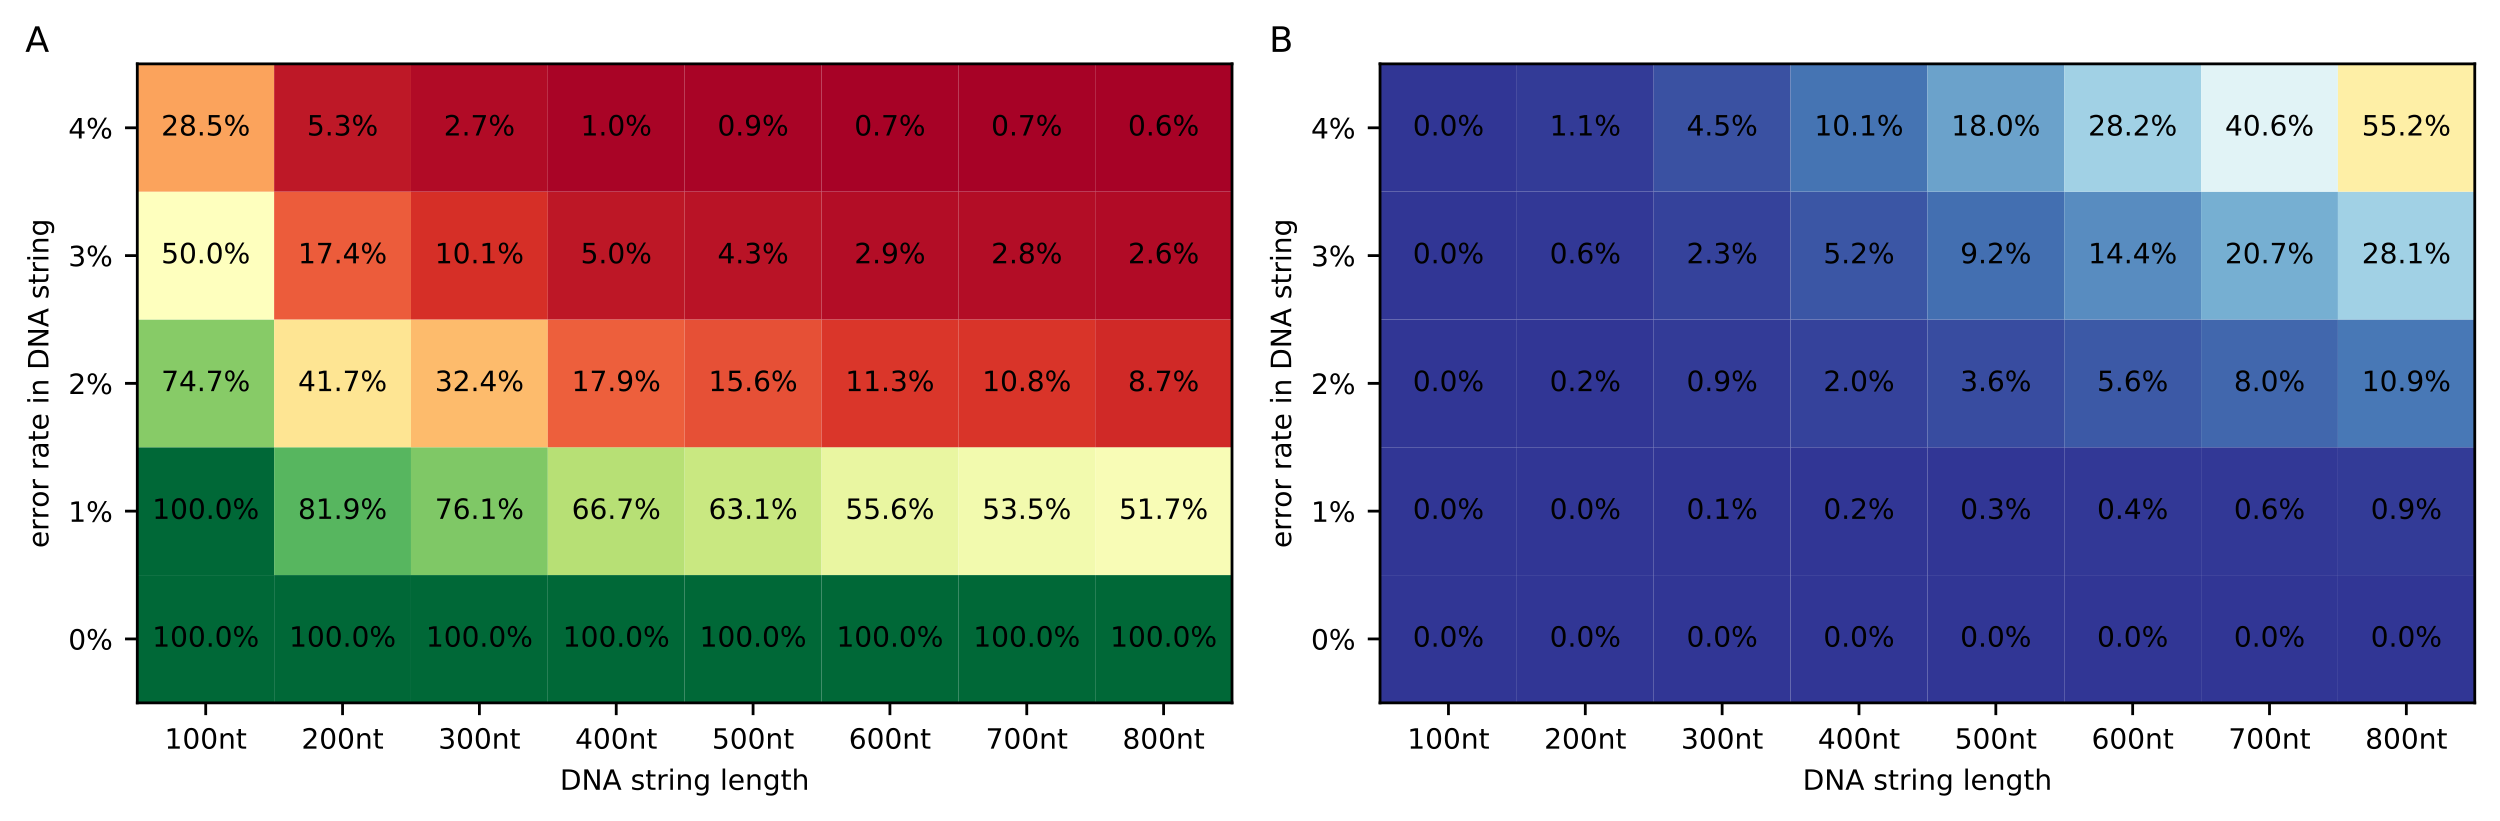 <?xml version="1.0" encoding="utf-8" standalone="no"?>
<!DOCTYPE svg PUBLIC "-//W3C//DTD SVG 1.1//EN"
  "http://www.w3.org/Graphics/SVG/1.1/DTD/svg11.dtd">
<!-- Created with matplotlib (https://matplotlib.org/) -->
<svg height="234.231pt" version="1.1" viewBox="0 0 713.34 234.231" width="713.34pt" xmlns="http://www.w3.org/2000/svg" xmlns:xlink="http://www.w3.org/1999/xlink">
 <defs>
  <style type="text/css">
*{stroke-linecap:butt;stroke-linejoin:round;}
  </style>
 </defs>
 <g id="figure_1">
  <g id="patch_1">
   <path d="M 0 234.231 
L 713.34 234.231 
L 713.34 0 
L 0 0 
z
" style="fill:#ffffff;"/>
  </g>
  <g id="axes_1">
   <g id="patch_2">
    <path d="M 39.174 200.546 
L 351.54 200.546 
L 351.54 18.231 
L 39.174 18.231 
z
" style="fill:#ffffff;"/>
   </g>
   <g id="QuadMesh_1">
    <path clip-path="url(#p03f1a83af0)" d="M 39.174 200.546 
L 78.22 200.546 
L 78.22 164.083 
L 39.174 164.083 
L 39.174 200.546 
" style="fill:#006837;"/>
    <path clip-path="url(#p03f1a83af0)" d="M 78.22 200.546 
L 117.266 200.546 
L 117.266 164.083 
L 78.22 164.083 
L 78.22 200.546 
" style="fill:#006837;"/>
    <path clip-path="url(#p03f1a83af0)" d="M 117.266 200.546 
L 156.311 200.546 
L 156.311 164.083 
L 117.266 164.083 
L 117.266 200.546 
" style="fill:#006837;"/>
    <path clip-path="url(#p03f1a83af0)" d="M 156.311 200.546 
L 195.357 200.546 
L 195.357 164.083 
L 156.311 164.083 
L 156.311 200.546 
" style="fill:#006837;"/>
    <path clip-path="url(#p03f1a83af0)" d="M 195.357 200.546 
L 234.403 200.546 
L 234.403 164.083 
L 195.357 164.083 
L 195.357 200.546 
" style="fill:#006837;"/>
    <path clip-path="url(#p03f1a83af0)" d="M 234.403 200.546 
L 273.449 200.546 
L 273.449 164.083 
L 234.403 164.083 
L 234.403 200.546 
" style="fill:#006837;"/>
    <path clip-path="url(#p03f1a83af0)" d="M 273.449 200.546 
L 312.495 200.546 
L 312.495 164.083 
L 273.449 164.083 
L 273.449 200.546 
" style="fill:#006837;"/>
    <path clip-path="url(#p03f1a83af0)" d="M 312.495 200.546 
L 351.54 200.546 
L 351.54 164.083 
L 312.495 164.083 
L 312.495 200.546 
" style="fill:#006837;"/>
    <path clip-path="url(#p03f1a83af0)" d="M 39.174 164.083 
L 78.22 164.083 
L 78.22 127.62 
L 39.174 127.62 
L 39.174 164.083 
" style="fill:#006837;"/>
    <path clip-path="url(#p03f1a83af0)" d="M 78.22 164.083 
L 117.266 164.083 
L 117.266 127.62 
L 78.22 127.62 
L 78.22 164.083 
" style="fill:#57b65f;"/>
    <path clip-path="url(#p03f1a83af0)" d="M 117.266 164.083 
L 156.311 164.083 
L 156.311 127.62 
L 117.266 127.62 
L 117.266 164.083 
" style="fill:#7fc866;"/>
    <path clip-path="url(#p03f1a83af0)" d="M 156.311 164.083 
L 195.357 164.083 
L 195.357 127.62 
L 156.311 127.62 
L 156.311 164.083 
" style="fill:#b7e075;"/>
    <path clip-path="url(#p03f1a83af0)" d="M 195.357 164.083 
L 234.403 164.083 
L 234.403 127.62 
L 195.357 127.62 
L 195.357 164.083 
" style="fill:#c9e881;"/>
    <path clip-path="url(#p03f1a83af0)" d="M 234.403 164.083 
L 273.449 164.083 
L 273.449 127.62 
L 234.403 127.62 
L 234.403 164.083 
" style="fill:#e9f6a1;"/>
    <path clip-path="url(#p03f1a83af0)" d="M 273.449 164.083 
L 312.495 164.083 
L 312.495 127.62 
L 273.449 127.62 
L 273.449 164.083 
" style="fill:#f2faae;"/>
    <path clip-path="url(#p03f1a83af0)" d="M 312.495 164.083 
L 351.54 164.083 
L 351.54 127.62 
L 312.495 127.62 
L 312.495 164.083 
" style="fill:#f8fcb6;"/>
    <path clip-path="url(#p03f1a83af0)" d="M 39.174 127.62 
L 78.22 127.62 
L 78.22 91.157 
L 39.174 91.157 
L 39.174 127.62 
" style="fill:#87cb67;"/>
    <path clip-path="url(#p03f1a83af0)" d="M 78.22 127.62 
L 117.266 127.62 
L 117.266 91.157 
L 78.22 91.157 
L 78.22 127.62 
" style="fill:#fee593;"/>
    <path clip-path="url(#p03f1a83af0)" d="M 117.266 127.62 
L 156.311 127.62 
L 156.311 91.157 
L 117.266 91.157 
L 117.266 127.62 
" style="fill:#fdbb6c;"/>
    <path clip-path="url(#p03f1a83af0)" d="M 156.311 127.62 
L 195.357 127.62 
L 195.357 91.157 
L 156.311 91.157 
L 156.311 127.62 
" style="fill:#ed5f3c;"/>
    <path clip-path="url(#p03f1a83af0)" d="M 195.357 127.62 
L 234.403 127.62 
L 234.403 91.157 
L 195.357 91.157 
L 195.357 127.62 
" style="fill:#e65036;"/>
    <path clip-path="url(#p03f1a83af0)" d="M 234.403 127.62 
L 273.449 127.62 
L 273.449 91.157 
L 234.403 91.157 
L 234.403 127.62 
" style="fill:#da362a;"/>
    <path clip-path="url(#p03f1a83af0)" d="M 273.449 127.62 
L 312.495 127.62 
L 312.495 91.157 
L 273.449 91.157 
L 273.449 127.62 
" style="fill:#d93429;"/>
    <path clip-path="url(#p03f1a83af0)" d="M 312.495 127.62 
L 351.54 127.62 
L 351.54 91.157 
L 312.495 91.157 
L 312.495 127.62 
" style="fill:#d02927;"/>
    <path clip-path="url(#p03f1a83af0)" d="M 39.174 91.157 
L 78.22 91.157 
L 78.22 54.694 
L 39.174 54.694 
L 39.174 91.157 
" style="fill:#feffbe;"/>
    <path clip-path="url(#p03f1a83af0)" d="M 78.22 91.157 
L 117.266 91.157 
L 117.266 54.694 
L 78.22 54.694 
L 78.22 91.157 
" style="fill:#ec5c3b;"/>
    <path clip-path="url(#p03f1a83af0)" d="M 117.266 91.157 
L 156.311 91.157 
L 156.311 54.694 
L 117.266 54.694 
L 117.266 91.157 
" style="fill:#d62f27;"/>
    <path clip-path="url(#p03f1a83af0)" d="M 156.311 91.157 
L 195.357 91.157 
L 195.357 54.694 
L 156.311 54.694 
L 156.311 91.157 
" style="fill:#bd1726;"/>
    <path clip-path="url(#p03f1a83af0)" d="M 195.357 91.157 
L 234.403 91.157 
L 234.403 54.694 
L 195.357 54.694 
L 195.357 91.157 
" style="fill:#b91326;"/>
    <path clip-path="url(#p03f1a83af0)" d="M 234.403 91.157 
L 273.449 91.157 
L 273.449 54.694 
L 234.403 54.694 
L 234.403 91.157 
" style="fill:#b30d26;"/>
    <path clip-path="url(#p03f1a83af0)" d="M 273.449 91.157 
L 312.495 91.157 
L 312.495 54.694 
L 273.449 54.694 
L 273.449 91.157 
" style="fill:#b30d26;"/>
    <path clip-path="url(#p03f1a83af0)" d="M 312.495 91.157 
L 351.54 91.157 
L 351.54 54.694 
L 312.495 54.694 
L 312.495 91.157 
" style="fill:#b10b26;"/>
    <path clip-path="url(#p03f1a83af0)" d="M 39.174 54.694 
L 78.22 54.694 
L 78.22 18.231 
L 39.174 18.231 
L 39.174 54.694 
" style="fill:#fba35c;"/>
    <path clip-path="url(#p03f1a83af0)" d="M 78.22 54.694 
L 117.266 54.694 
L 117.266 18.231 
L 78.22 18.231 
L 78.22 54.694 
" style="fill:#be1827;"/>
    <path clip-path="url(#p03f1a83af0)" d="M 117.266 54.694 
L 156.311 54.694 
L 156.311 18.231 
L 117.266 18.231 
L 117.266 54.694 
" style="fill:#b10b26;"/>
    <path clip-path="url(#p03f1a83af0)" d="M 156.311 54.694 
L 195.357 54.694 
L 195.357 18.231 
L 156.311 18.231 
L 156.311 54.694 
" style="fill:#a90426;"/>
    <path clip-path="url(#p03f1a83af0)" d="M 195.357 54.694 
L 234.403 54.694 
L 234.403 18.231 
L 195.357 18.231 
L 195.357 54.694 
" style="fill:#a90426;"/>
    <path clip-path="url(#p03f1a83af0)" d="M 234.403 54.694 
L 273.449 54.694 
L 273.449 18.231 
L 234.403 18.231 
L 234.403 54.694 
" style="fill:#a70226;"/>
    <path clip-path="url(#p03f1a83af0)" d="M 273.449 54.694 
L 312.495 54.694 
L 312.495 18.231 
L 273.449 18.231 
L 273.449 54.694 
" style="fill:#a70226;"/>
    <path clip-path="url(#p03f1a83af0)" d="M 312.495 54.694 
L 351.54 54.694 
L 351.54 18.231 
L 312.495 18.231 
L 312.495 54.694 
" style="fill:#a70226;"/>
   </g>
   <g id="matplotlib.axis_1">
    <g id="xtick_1">
     <g id="line2d_1">
      <defs>
       <path d="M 0 0 
L 0 3.5 
" id="m9b633312cd" style="stroke:#000000;stroke-width:0.8;"/>
      </defs>
      <g>
       <use style="stroke:#000000;stroke-width:0.8;" x="58.697" xlink:href="#m9b633312cd" y="200.546"/>
      </g>
     </g>
     <g id="text_1">
      <!-- 100nt -->
      <defs>
       <path d="M 12.406 8.297 
L 28.516 8.297 
L 28.516 63.922 
L 10.984 60.406 
L 10.984 69.391 
L 28.422 72.906 
L 38.281 72.906 
L 38.281 8.297 
L 54.391 8.297 
L 54.391 0 
L 12.406 0 
z
" id="DejaVuSans-49"/>
       <path d="M 31.781 66.406 
Q 24.172 66.406 20.328 58.906 
Q 16.5 51.422 16.5 36.375 
Q 16.5 21.391 20.328 13.891 
Q 24.172 6.391 31.781 6.391 
Q 39.453 6.391 43.281 13.891 
Q 47.125 21.391 47.125 36.375 
Q 47.125 51.422 43.281 58.906 
Q 39.453 66.406 31.781 66.406 
z
M 31.781 74.219 
Q 44.047 74.219 50.516 64.516 
Q 56.984 54.828 56.984 36.375 
Q 56.984 17.969 50.516 8.266 
Q 44.047 -1.422 31.781 -1.422 
Q 19.531 -1.422 13.062 8.266 
Q 6.594 17.969 6.594 36.375 
Q 6.594 54.828 13.062 64.516 
Q 19.531 74.219 31.781 74.219 
z
" id="DejaVuSans-48"/>
       <path d="M 54.891 33.016 
L 54.891 0 
L 45.906 0 
L 45.906 32.719 
Q 45.906 40.484 42.875 44.328 
Q 39.844 48.188 33.797 48.188 
Q 26.516 48.188 22.312 43.547 
Q 18.109 38.922 18.109 30.906 
L 18.109 0 
L 9.078 0 
L 9.078 54.688 
L 18.109 54.688 
L 18.109 46.188 
Q 21.344 51.125 25.703 53.562 
Q 30.078 56 35.797 56 
Q 45.219 56 50.047 50.172 
Q 54.891 44.344 54.891 33.016 
z
" id="DejaVuSans-110"/>
       <path d="M 18.312 70.219 
L 18.312 54.688 
L 36.812 54.688 
L 36.812 47.703 
L 18.312 47.703 
L 18.312 18.016 
Q 18.312 11.328 20.141 9.422 
Q 21.969 7.516 27.594 7.516 
L 36.812 7.516 
L 36.812 0 
L 27.594 0 
Q 17.188 0 13.234 3.875 
Q 9.281 7.766 9.281 18.016 
L 9.281 47.703 
L 2.688 47.703 
L 2.688 54.688 
L 9.281 54.688 
L 9.281 70.219 
z
" id="DejaVuSans-116"/>
      </defs>
      <g transform="translate(46.959 213.625)scale(0.08 -0.08)">
       <use xlink:href="#DejaVuSans-49"/>
       <use x="63.623" xlink:href="#DejaVuSans-48"/>
       <use x="127.246" xlink:href="#DejaVuSans-48"/>
       <use x="190.869" xlink:href="#DejaVuSans-110"/>
       <use x="254.248" xlink:href="#DejaVuSans-116"/>
      </g>
     </g>
    </g>
    <g id="xtick_2">
     <g id="line2d_2">
      <g>
       <use style="stroke:#000000;stroke-width:0.8;" x="97.743" xlink:href="#m9b633312cd" y="200.546"/>
      </g>
     </g>
     <g id="text_2">
      <!-- 200nt -->
      <defs>
       <path d="M 19.188 8.297 
L 53.609 8.297 
L 53.609 0 
L 7.328 0 
L 7.328 8.297 
Q 12.938 14.109 22.625 23.891 
Q 32.328 33.688 34.812 36.531 
Q 39.547 41.844 41.422 45.531 
Q 43.312 49.219 43.312 52.781 
Q 43.312 58.594 39.234 62.25 
Q 35.156 65.922 28.609 65.922 
Q 23.969 65.922 18.812 64.312 
Q 13.672 62.703 7.812 59.422 
L 7.812 69.391 
Q 13.766 71.781 18.938 73 
Q 24.125 74.219 28.422 74.219 
Q 39.75 74.219 46.484 68.547 
Q 53.219 62.891 53.219 53.422 
Q 53.219 48.922 51.531 44.891 
Q 49.859 40.875 45.406 35.406 
Q 44.188 33.984 37.641 27.219 
Q 31.109 20.453 19.188 8.297 
z
" id="DejaVuSans-50"/>
      </defs>
      <g transform="translate(86.005 213.625)scale(0.08 -0.08)">
       <use xlink:href="#DejaVuSans-50"/>
       <use x="63.623" xlink:href="#DejaVuSans-48"/>
       <use x="127.246" xlink:href="#DejaVuSans-48"/>
       <use x="190.869" xlink:href="#DejaVuSans-110"/>
       <use x="254.248" xlink:href="#DejaVuSans-116"/>
      </g>
     </g>
    </g>
    <g id="xtick_3">
     <g id="line2d_3">
      <g>
       <use style="stroke:#000000;stroke-width:0.8;" x="136.789" xlink:href="#m9b633312cd" y="200.546"/>
      </g>
     </g>
     <g id="text_3">
      <!-- 300nt -->
      <defs>
       <path d="M 40.578 39.312 
Q 47.656 37.797 51.625 33 
Q 55.609 28.219 55.609 21.188 
Q 55.609 10.406 48.188 4.484 
Q 40.766 -1.422 27.094 -1.422 
Q 22.516 -1.422 17.656 -0.516 
Q 12.797 0.391 7.625 2.203 
L 7.625 11.719 
Q 11.719 9.328 16.594 8.109 
Q 21.484 6.891 26.812 6.891 
Q 36.078 6.891 40.938 10.547 
Q 45.797 14.203 45.797 21.188 
Q 45.797 27.641 41.281 31.266 
Q 36.766 34.906 28.719 34.906 
L 20.219 34.906 
L 20.219 43.016 
L 29.109 43.016 
Q 36.375 43.016 40.234 45.922 
Q 44.094 48.828 44.094 54.297 
Q 44.094 59.906 40.109 62.906 
Q 36.141 65.922 28.719 65.922 
Q 24.656 65.922 20.016 65.031 
Q 15.375 64.156 9.812 62.312 
L 9.812 71.094 
Q 15.438 72.656 20.344 73.438 
Q 25.25 74.219 29.594 74.219 
Q 40.828 74.219 47.359 69.109 
Q 53.906 64.016 53.906 55.328 
Q 53.906 49.266 50.438 45.094 
Q 46.969 40.922 40.578 39.312 
z
" id="DejaVuSans-51"/>
      </defs>
      <g transform="translate(125.05 213.625)scale(0.08 -0.08)">
       <use xlink:href="#DejaVuSans-51"/>
       <use x="63.623" xlink:href="#DejaVuSans-48"/>
       <use x="127.246" xlink:href="#DejaVuSans-48"/>
       <use x="190.869" xlink:href="#DejaVuSans-110"/>
       <use x="254.248" xlink:href="#DejaVuSans-116"/>
      </g>
     </g>
    </g>
    <g id="xtick_4">
     <g id="line2d_4">
      <g>
       <use style="stroke:#000000;stroke-width:0.8;" x="175.834" xlink:href="#m9b633312cd" y="200.546"/>
      </g>
     </g>
     <g id="text_4">
      <!-- 400nt -->
      <defs>
       <path d="M 37.797 64.312 
L 12.891 25.391 
L 37.797 25.391 
z
M 35.203 72.906 
L 47.609 72.906 
L 47.609 25.391 
L 58.016 25.391 
L 58.016 17.188 
L 47.609 17.188 
L 47.609 0 
L 37.797 0 
L 37.797 17.188 
L 4.891 17.188 
L 4.891 26.703 
z
" id="DejaVuSans-52"/>
      </defs>
      <g transform="translate(164.096 213.625)scale(0.08 -0.08)">
       <use xlink:href="#DejaVuSans-52"/>
       <use x="63.623" xlink:href="#DejaVuSans-48"/>
       <use x="127.246" xlink:href="#DejaVuSans-48"/>
       <use x="190.869" xlink:href="#DejaVuSans-110"/>
       <use x="254.248" xlink:href="#DejaVuSans-116"/>
      </g>
     </g>
    </g>
    <g id="xtick_5">
     <g id="line2d_5">
      <g>
       <use style="stroke:#000000;stroke-width:0.8;" x="214.88" xlink:href="#m9b633312cd" y="200.546"/>
      </g>
     </g>
     <g id="text_5">
      <!-- 500nt -->
      <defs>
       <path d="M 10.797 72.906 
L 49.516 72.906 
L 49.516 64.594 
L 19.828 64.594 
L 19.828 46.734 
Q 21.969 47.469 24.109 47.828 
Q 26.266 48.188 28.422 48.188 
Q 40.625 48.188 47.75 41.5 
Q 54.891 34.812 54.891 23.391 
Q 54.891 11.625 47.562 5.094 
Q 40.234 -1.422 26.906 -1.422 
Q 22.312 -1.422 17.547 -0.641 
Q 12.797 0.141 7.719 1.703 
L 7.719 11.625 
Q 12.109 9.234 16.797 8.062 
Q 21.484 6.891 26.703 6.891 
Q 35.156 6.891 40.078 11.328 
Q 45.016 15.766 45.016 23.391 
Q 45.016 31 40.078 35.438 
Q 35.156 39.891 26.703 39.891 
Q 22.75 39.891 18.812 39.016 
Q 14.891 38.141 10.797 36.281 
z
" id="DejaVuSans-53"/>
      </defs>
      <g transform="translate(203.142 213.625)scale(0.08 -0.08)">
       <use xlink:href="#DejaVuSans-53"/>
       <use x="63.623" xlink:href="#DejaVuSans-48"/>
       <use x="127.246" xlink:href="#DejaVuSans-48"/>
       <use x="190.869" xlink:href="#DejaVuSans-110"/>
       <use x="254.248" xlink:href="#DejaVuSans-116"/>
      </g>
     </g>
    </g>
    <g id="xtick_6">
     <g id="line2d_6">
      <g>
       <use style="stroke:#000000;stroke-width:0.8;" x="253.926" xlink:href="#m9b633312cd" y="200.546"/>
      </g>
     </g>
     <g id="text_6">
      <!-- 600nt -->
      <defs>
       <path d="M 33.016 40.375 
Q 26.375 40.375 22.484 35.828 
Q 18.609 31.297 18.609 23.391 
Q 18.609 15.531 22.484 10.953 
Q 26.375 6.391 33.016 6.391 
Q 39.656 6.391 43.531 10.953 
Q 47.406 15.531 47.406 23.391 
Q 47.406 31.297 43.531 35.828 
Q 39.656 40.375 33.016 40.375 
z
M 52.594 71.297 
L 52.594 62.312 
Q 48.875 64.062 45.094 64.984 
Q 41.312 65.922 37.594 65.922 
Q 27.828 65.922 22.672 59.328 
Q 17.531 52.734 16.797 39.406 
Q 19.672 43.656 24.016 45.922 
Q 28.375 48.188 33.594 48.188 
Q 44.578 48.188 50.953 41.516 
Q 57.328 34.859 57.328 23.391 
Q 57.328 12.156 50.688 5.359 
Q 44.047 -1.422 33.016 -1.422 
Q 20.359 -1.422 13.672 8.266 
Q 6.984 17.969 6.984 36.375 
Q 6.984 53.656 15.188 63.938 
Q 23.391 74.219 37.203 74.219 
Q 40.922 74.219 44.703 73.484 
Q 48.484 72.75 52.594 71.297 
z
" id="DejaVuSans-54"/>
      </defs>
      <g transform="translate(242.188 213.625)scale(0.08 -0.08)">
       <use xlink:href="#DejaVuSans-54"/>
       <use x="63.623" xlink:href="#DejaVuSans-48"/>
       <use x="127.246" xlink:href="#DejaVuSans-48"/>
       <use x="190.869" xlink:href="#DejaVuSans-110"/>
       <use x="254.248" xlink:href="#DejaVuSans-116"/>
      </g>
     </g>
    </g>
    <g id="xtick_7">
     <g id="line2d_7">
      <g>
       <use style="stroke:#000000;stroke-width:0.8;" x="292.972" xlink:href="#m9b633312cd" y="200.546"/>
      </g>
     </g>
     <g id="text_7">
      <!-- 700nt -->
      <defs>
       <path d="M 8.203 72.906 
L 55.078 72.906 
L 55.078 68.703 
L 28.609 0 
L 18.312 0 
L 43.219 64.594 
L 8.203 64.594 
z
" id="DejaVuSans-55"/>
      </defs>
      <g transform="translate(281.234 213.625)scale(0.08 -0.08)">
       <use xlink:href="#DejaVuSans-55"/>
       <use x="63.623" xlink:href="#DejaVuSans-48"/>
       <use x="127.246" xlink:href="#DejaVuSans-48"/>
       <use x="190.869" xlink:href="#DejaVuSans-110"/>
       <use x="254.248" xlink:href="#DejaVuSans-116"/>
      </g>
     </g>
    </g>
    <g id="xtick_8">
     <g id="line2d_8">
      <g>
       <use style="stroke:#000000;stroke-width:0.8;" x="332.017" xlink:href="#m9b633312cd" y="200.546"/>
      </g>
     </g>
     <g id="text_8">
      <!-- 800nt -->
      <defs>
       <path d="M 31.781 34.625 
Q 24.75 34.625 20.719 30.859 
Q 16.703 27.094 16.703 20.516 
Q 16.703 13.922 20.719 10.156 
Q 24.75 6.391 31.781 6.391 
Q 38.812 6.391 42.859 10.172 
Q 46.922 13.969 46.922 20.516 
Q 46.922 27.094 42.891 30.859 
Q 38.875 34.625 31.781 34.625 
z
M 21.922 38.812 
Q 15.578 40.375 12.031 44.719 
Q 8.5 49.078 8.5 55.328 
Q 8.5 64.062 14.719 69.141 
Q 20.953 74.219 31.781 74.219 
Q 42.672 74.219 48.875 69.141 
Q 55.078 64.062 55.078 55.328 
Q 55.078 49.078 51.531 44.719 
Q 48 40.375 41.703 38.812 
Q 48.828 37.156 52.797 32.312 
Q 56.781 27.484 56.781 20.516 
Q 56.781 9.906 50.312 4.234 
Q 43.844 -1.422 31.781 -1.422 
Q 19.734 -1.422 13.25 4.234 
Q 6.781 9.906 6.781 20.516 
Q 6.781 27.484 10.781 32.312 
Q 14.797 37.156 21.922 38.812 
z
M 18.312 54.391 
Q 18.312 48.734 21.844 45.562 
Q 25.391 42.391 31.781 42.391 
Q 38.141 42.391 41.719 45.562 
Q 45.312 48.734 45.312 54.391 
Q 45.312 60.062 41.719 63.234 
Q 38.141 66.406 31.781 66.406 
Q 25.391 66.406 21.844 63.234 
Q 18.312 60.062 18.312 54.391 
z
" id="DejaVuSans-56"/>
      </defs>
      <g transform="translate(320.279 213.625)scale(0.08 -0.08)">
       <use xlink:href="#DejaVuSans-56"/>
       <use x="63.623" xlink:href="#DejaVuSans-48"/>
       <use x="127.246" xlink:href="#DejaVuSans-48"/>
       <use x="190.869" xlink:href="#DejaVuSans-110"/>
       <use x="254.248" xlink:href="#DejaVuSans-116"/>
      </g>
     </g>
    </g>
    <g id="text_9">
     <!-- DNA string length -->
     <defs>
      <path d="M 19.672 64.797 
L 19.672 8.109 
L 31.594 8.109 
Q 46.688 8.109 53.688 14.938 
Q 60.688 21.781 60.688 36.531 
Q 60.688 51.172 53.688 57.984 
Q 46.688 64.797 31.594 64.797 
z
M 9.812 72.906 
L 30.078 72.906 
Q 51.266 72.906 61.172 64.094 
Q 71.094 55.281 71.094 36.531 
Q 71.094 17.672 61.125 8.828 
Q 51.172 0 30.078 0 
L 9.812 0 
z
" id="DejaVuSans-68"/>
      <path d="M 9.812 72.906 
L 23.094 72.906 
L 55.422 11.922 
L 55.422 72.906 
L 64.984 72.906 
L 64.984 0 
L 51.703 0 
L 19.391 60.984 
L 19.391 0 
L 9.812 0 
z
" id="DejaVuSans-78"/>
      <path d="M 34.188 63.188 
L 20.797 26.906 
L 47.609 26.906 
z
M 28.609 72.906 
L 39.797 72.906 
L 67.578 0 
L 57.328 0 
L 50.688 18.703 
L 17.828 18.703 
L 11.188 0 
L 0.781 0 
z
" id="DejaVuSans-65"/>
      <path id="DejaVuSans-32"/>
      <path d="M 44.281 53.078 
L 44.281 44.578 
Q 40.484 46.531 36.375 47.5 
Q 32.281 48.484 27.875 48.484 
Q 21.188 48.484 17.844 46.438 
Q 14.5 44.391 14.5 40.281 
Q 14.5 37.156 16.891 35.375 
Q 19.281 33.594 26.516 31.984 
L 29.594 31.297 
Q 39.156 29.25 43.188 25.516 
Q 47.219 21.781 47.219 15.094 
Q 47.219 7.469 41.188 3.016 
Q 35.156 -1.422 24.609 -1.422 
Q 20.219 -1.422 15.453 -0.562 
Q 10.688 0.297 5.422 2 
L 5.422 11.281 
Q 10.406 8.688 15.234 7.391 
Q 20.062 6.109 24.812 6.109 
Q 31.156 6.109 34.562 8.281 
Q 37.984 10.453 37.984 14.406 
Q 37.984 18.062 35.516 20.016 
Q 33.062 21.969 24.703 23.781 
L 21.578 24.516 
Q 13.234 26.266 9.516 29.906 
Q 5.812 33.547 5.812 39.891 
Q 5.812 47.609 11.281 51.797 
Q 16.75 56 26.812 56 
Q 31.781 56 36.172 55.266 
Q 40.578 54.547 44.281 53.078 
z
" id="DejaVuSans-115"/>
      <path d="M 41.109 46.297 
Q 39.594 47.172 37.812 47.578 
Q 36.031 48 33.891 48 
Q 26.266 48 22.188 43.047 
Q 18.109 38.094 18.109 28.812 
L 18.109 0 
L 9.078 0 
L 9.078 54.688 
L 18.109 54.688 
L 18.109 46.188 
Q 20.953 51.172 25.484 53.578 
Q 30.031 56 36.531 56 
Q 37.453 56 38.578 55.875 
Q 39.703 55.766 41.062 55.516 
z
" id="DejaVuSans-114"/>
      <path d="M 9.422 54.688 
L 18.406 54.688 
L 18.406 0 
L 9.422 0 
z
M 9.422 75.984 
L 18.406 75.984 
L 18.406 64.594 
L 9.422 64.594 
z
" id="DejaVuSans-105"/>
      <path d="M 45.406 27.984 
Q 45.406 37.75 41.375 43.109 
Q 37.359 48.484 30.078 48.484 
Q 22.859 48.484 18.828 43.109 
Q 14.797 37.75 14.797 27.984 
Q 14.797 18.266 18.828 12.891 
Q 22.859 7.516 30.078 7.516 
Q 37.359 7.516 41.375 12.891 
Q 45.406 18.266 45.406 27.984 
z
M 54.391 6.781 
Q 54.391 -7.172 48.188 -13.984 
Q 42 -20.797 29.203 -20.797 
Q 24.469 -20.797 20.266 -20.094 
Q 16.062 -19.391 12.109 -17.922 
L 12.109 -9.188 
Q 16.062 -11.328 19.922 -12.344 
Q 23.781 -13.375 27.781 -13.375 
Q 36.625 -13.375 41.016 -8.766 
Q 45.406 -4.156 45.406 5.172 
L 45.406 9.625 
Q 42.625 4.781 38.281 2.391 
Q 33.938 0 27.875 0 
Q 17.828 0 11.672 7.656 
Q 5.516 15.328 5.516 27.984 
Q 5.516 40.672 11.672 48.328 
Q 17.828 56 27.875 56 
Q 33.938 56 38.281 53.609 
Q 42.625 51.219 45.406 46.391 
L 45.406 54.688 
L 54.391 54.688 
z
" id="DejaVuSans-103"/>
      <path d="M 9.422 75.984 
L 18.406 75.984 
L 18.406 0 
L 9.422 0 
z
" id="DejaVuSans-108"/>
      <path d="M 56.203 29.594 
L 56.203 25.203 
L 14.891 25.203 
Q 15.484 15.922 20.484 11.062 
Q 25.484 6.203 34.422 6.203 
Q 39.594 6.203 44.453 7.469 
Q 49.312 8.734 54.109 11.281 
L 54.109 2.781 
Q 49.266 0.734 44.188 -0.344 
Q 39.109 -1.422 33.891 -1.422 
Q 20.797 -1.422 13.156 6.188 
Q 5.516 13.812 5.516 26.812 
Q 5.516 40.234 12.766 48.109 
Q 20.016 56 32.328 56 
Q 43.359 56 49.781 48.891 
Q 56.203 41.797 56.203 29.594 
z
M 47.219 32.234 
Q 47.125 39.594 43.094 43.984 
Q 39.062 48.391 32.422 48.391 
Q 24.906 48.391 20.391 44.141 
Q 15.875 39.891 15.188 32.172 
z
" id="DejaVuSans-101"/>
      <path d="M 54.891 33.016 
L 54.891 0 
L 45.906 0 
L 45.906 32.719 
Q 45.906 40.484 42.875 44.328 
Q 39.844 48.188 33.797 48.188 
Q 26.516 48.188 22.312 43.547 
Q 18.109 38.922 18.109 30.906 
L 18.109 0 
L 9.078 0 
L 9.078 75.984 
L 18.109 75.984 
L 18.109 46.188 
Q 21.344 51.125 25.703 53.562 
Q 30.078 56 35.797 56 
Q 45.219 56 50.047 50.172 
Q 54.891 44.344 54.891 33.016 
z
" id="DejaVuSans-104"/>
     </defs>
     <g transform="translate(159.774 225.367)scale(0.08 -0.08)">
      <use xlink:href="#DejaVuSans-68"/>
      <use x="77.002" xlink:href="#DejaVuSans-78"/>
      <use x="151.807" xlink:href="#DejaVuSans-65"/>
      <use x="220.215" xlink:href="#DejaVuSans-32"/>
      <use x="252.002" xlink:href="#DejaVuSans-115"/>
      <use x="304.102" xlink:href="#DejaVuSans-116"/>
      <use x="343.311" xlink:href="#DejaVuSans-114"/>
      <use x="384.424" xlink:href="#DejaVuSans-105"/>
      <use x="412.207" xlink:href="#DejaVuSans-110"/>
      <use x="475.586" xlink:href="#DejaVuSans-103"/>
      <use x="539.062" xlink:href="#DejaVuSans-32"/>
      <use x="570.85" xlink:href="#DejaVuSans-108"/>
      <use x="598.633" xlink:href="#DejaVuSans-101"/>
      <use x="660.156" xlink:href="#DejaVuSans-110"/>
      <use x="723.535" xlink:href="#DejaVuSans-103"/>
      <use x="787.012" xlink:href="#DejaVuSans-116"/>
      <use x="826.221" xlink:href="#DejaVuSans-104"/>
     </g>
    </g>
   </g>
   <g id="matplotlib.axis_2">
    <g id="ytick_1">
     <g id="line2d_9">
      <defs>
       <path d="M 0 0 
L -3.5 0 
" id="m8738f505d5" style="stroke:#000000;stroke-width:0.8;"/>
      </defs>
      <g>
       <use style="stroke:#000000;stroke-width:0.8;" x="39.174" xlink:href="#m8738f505d5" y="182.315"/>
      </g>
     </g>
     <g id="text_10">
      <!-- 0% -->
      <defs>
       <path d="M 72.703 32.078 
Q 68.453 32.078 66.031 28.469 
Q 63.625 24.859 63.625 18.406 
Q 63.625 12.062 66.031 8.422 
Q 68.453 4.781 72.703 4.781 
Q 76.859 4.781 79.266 8.422 
Q 81.688 12.062 81.688 18.406 
Q 81.688 24.812 79.266 28.438 
Q 76.859 32.078 72.703 32.078 
z
M 72.703 38.281 
Q 80.422 38.281 84.953 32.906 
Q 89.5 27.547 89.5 18.406 
Q 89.5 9.281 84.938 3.922 
Q 80.375 -1.422 72.703 -1.422 
Q 64.891 -1.422 60.344 3.922 
Q 55.812 9.281 55.812 18.406 
Q 55.812 27.594 60.375 32.938 
Q 64.938 38.281 72.703 38.281 
z
M 22.312 68.016 
Q 18.109 68.016 15.688 64.375 
Q 13.281 60.75 13.281 54.391 
Q 13.281 47.953 15.672 44.328 
Q 18.062 40.719 22.312 40.719 
Q 26.562 40.719 28.969 44.328 
Q 31.391 47.953 31.391 54.391 
Q 31.391 60.688 28.953 64.344 
Q 26.516 68.016 22.312 68.016 
z
M 66.406 74.219 
L 74.219 74.219 
L 28.609 -1.422 
L 20.797 -1.422 
z
M 22.312 74.219 
Q 30.031 74.219 34.609 68.875 
Q 39.203 63.531 39.203 54.391 
Q 39.203 45.172 34.641 39.844 
Q 30.078 34.516 22.312 34.516 
Q 14.547 34.516 10.031 39.859 
Q 5.516 45.219 5.516 54.391 
Q 5.516 63.484 10.047 68.844 
Q 14.594 74.219 22.312 74.219 
z
" id="DejaVuSans-37"/>
      </defs>
      <g transform="translate(19.483 185.354)scale(0.08 -0.08)">
       <use xlink:href="#DejaVuSans-48"/>
       <use x="63.623" xlink:href="#DejaVuSans-37"/>
      </g>
     </g>
    </g>
    <g id="ytick_2">
     <g id="line2d_10">
      <g>
       <use style="stroke:#000000;stroke-width:0.8;" x="39.174" xlink:href="#m8738f505d5" y="145.852"/>
      </g>
     </g>
     <g id="text_11">
      <!-- 1% -->
      <g transform="translate(19.483 148.891)scale(0.08 -0.08)">
       <use xlink:href="#DejaVuSans-49"/>
       <use x="63.623" xlink:href="#DejaVuSans-37"/>
      </g>
     </g>
    </g>
    <g id="ytick_3">
     <g id="line2d_11">
      <g>
       <use style="stroke:#000000;stroke-width:0.8;" x="39.174" xlink:href="#m8738f505d5" y="109.389"/>
      </g>
     </g>
     <g id="text_12">
      <!-- 2% -->
      <g transform="translate(19.483 112.428)scale(0.08 -0.08)">
       <use xlink:href="#DejaVuSans-50"/>
       <use x="63.623" xlink:href="#DejaVuSans-37"/>
      </g>
     </g>
    </g>
    <g id="ytick_4">
     <g id="line2d_12">
      <g>
       <use style="stroke:#000000;stroke-width:0.8;" x="39.174" xlink:href="#m8738f505d5" y="72.926"/>
      </g>
     </g>
     <g id="text_13">
      <!-- 3% -->
      <g transform="translate(19.483 75.965)scale(0.08 -0.08)">
       <use xlink:href="#DejaVuSans-51"/>
       <use x="63.623" xlink:href="#DejaVuSans-37"/>
      </g>
     </g>
    </g>
    <g id="ytick_5">
     <g id="line2d_13">
      <g>
       <use style="stroke:#000000;stroke-width:0.8;" x="39.174" xlink:href="#m8738f505d5" y="36.463"/>
      </g>
     </g>
     <g id="text_14">
      <!-- 4% -->
      <g transform="translate(19.483 39.502)scale(0.08 -0.08)">
       <use xlink:href="#DejaVuSans-52"/>
       <use x="63.623" xlink:href="#DejaVuSans-37"/>
      </g>
     </g>
    </g>
    <g id="text_15">
     <!-- error rate in DNA string -->
     <defs>
      <path d="M 30.609 48.391 
Q 23.391 48.391 19.188 42.75 
Q 14.984 37.109 14.984 27.297 
Q 14.984 17.484 19.156 11.844 
Q 23.344 6.203 30.609 6.203 
Q 37.797 6.203 41.984 11.859 
Q 46.188 17.531 46.188 27.297 
Q 46.188 37.016 41.984 42.703 
Q 37.797 48.391 30.609 48.391 
z
M 30.609 56 
Q 42.328 56 49.016 48.375 
Q 55.719 40.766 55.719 27.297 
Q 55.719 13.875 49.016 6.219 
Q 42.328 -1.422 30.609 -1.422 
Q 18.844 -1.422 12.172 6.219 
Q 5.516 13.875 5.516 27.297 
Q 5.516 40.766 12.172 48.375 
Q 18.844 56 30.609 56 
z
" id="DejaVuSans-111"/>
      <path d="M 34.281 27.484 
Q 23.391 27.484 19.188 25 
Q 14.984 22.516 14.984 16.5 
Q 14.984 11.719 18.141 8.906 
Q 21.297 6.109 26.703 6.109 
Q 34.188 6.109 38.703 11.406 
Q 43.219 16.703 43.219 25.484 
L 43.219 27.484 
z
M 52.203 31.203 
L 52.203 0 
L 43.219 0 
L 43.219 8.297 
Q 40.141 3.328 35.547 0.953 
Q 30.953 -1.422 24.312 -1.422 
Q 15.922 -1.422 10.953 3.297 
Q 6 8.016 6 15.922 
Q 6 25.141 12.172 29.828 
Q 18.359 34.516 30.609 34.516 
L 43.219 34.516 
L 43.219 35.406 
Q 43.219 41.609 39.141 45 
Q 35.062 48.391 27.688 48.391 
Q 23 48.391 18.547 47.266 
Q 14.109 46.141 10.016 43.891 
L 10.016 52.203 
Q 14.938 54.109 19.578 55.047 
Q 24.219 56 28.609 56 
Q 40.484 56 46.344 49.844 
Q 52.203 43.703 52.203 31.203 
z
" id="DejaVuSans-97"/>
     </defs>
     <g transform="translate(13.819 156.375)rotate(-90)scale(0.08 -0.08)">
      <use xlink:href="#DejaVuSans-101"/>
      <use x="61.523" xlink:href="#DejaVuSans-114"/>
      <use x="102.621" xlink:href="#DejaVuSans-114"/>
      <use x="143.703" xlink:href="#DejaVuSans-111"/>
      <use x="204.885" xlink:href="#DejaVuSans-114"/>
      <use x="245.998" xlink:href="#DejaVuSans-32"/>
      <use x="277.785" xlink:href="#DejaVuSans-114"/>
      <use x="318.898" xlink:href="#DejaVuSans-97"/>
      <use x="380.178" xlink:href="#DejaVuSans-116"/>
      <use x="419.387" xlink:href="#DejaVuSans-101"/>
      <use x="480.91" xlink:href="#DejaVuSans-32"/>
      <use x="512.697" xlink:href="#DejaVuSans-105"/>
      <use x="540.48" xlink:href="#DejaVuSans-110"/>
      <use x="603.859" xlink:href="#DejaVuSans-32"/>
      <use x="635.646" xlink:href="#DejaVuSans-68"/>
      <use x="712.648" xlink:href="#DejaVuSans-78"/>
      <use x="787.453" xlink:href="#DejaVuSans-65"/>
      <use x="855.861" xlink:href="#DejaVuSans-32"/>
      <use x="887.648" xlink:href="#DejaVuSans-115"/>
      <use x="939.748" xlink:href="#DejaVuSans-116"/>
      <use x="978.957" xlink:href="#DejaVuSans-114"/>
      <use x="1020.07" xlink:href="#DejaVuSans-105"/>
      <use x="1047.854" xlink:href="#DejaVuSans-110"/>
      <use x="1111.232" xlink:href="#DejaVuSans-103"/>
     </g>
    </g>
   </g>
   <g id="patch_3">
    <path d="M 39.174 200.546 
L 39.174 18.231 
" style="fill:none;stroke:#000000;stroke-linecap:square;stroke-linejoin:miter;stroke-width:0.8;"/>
   </g>
   <g id="patch_4">
    <path d="M 351.54 200.546 
L 351.54 18.231 
" style="fill:none;stroke:#000000;stroke-linecap:square;stroke-linejoin:miter;stroke-width:0.8;"/>
   </g>
   <g id="patch_5">
    <path d="M 39.174 200.546 
L 351.54 200.546 
" style="fill:none;stroke:#000000;stroke-linecap:square;stroke-linejoin:miter;stroke-width:0.8;"/>
   </g>
   <g id="patch_6">
    <path d="M 39.174 18.231 
L 351.54 18.231 
" style="fill:none;stroke:#000000;stroke-linecap:square;stroke-linejoin:miter;stroke-width:0.8;"/>
   </g>
   <g id="text_16">
    <!-- 100.0% -->
    <defs>
     <path d="M 10.688 12.406 
L 21 12.406 
L 21 0 
L 10.688 0 
z
" id="DejaVuSans-46"/>
    </defs>
    <g transform="translate(43.445 184.522)scale(0.08 -0.08)">
     <use xlink:href="#DejaVuSans-49"/>
     <use x="63.623" xlink:href="#DejaVuSans-48"/>
     <use x="127.246" xlink:href="#DejaVuSans-48"/>
     <use x="190.869" xlink:href="#DejaVuSans-46"/>
     <use x="222.656" xlink:href="#DejaVuSans-48"/>
     <use x="286.279" xlink:href="#DejaVuSans-37"/>
    </g>
   </g>
   <g id="text_17">
    <!-- 100.0% -->
    <g transform="translate(43.445 148.059)scale(0.08 -0.08)">
     <use xlink:href="#DejaVuSans-49"/>
     <use x="63.623" xlink:href="#DejaVuSans-48"/>
     <use x="127.246" xlink:href="#DejaVuSans-48"/>
     <use x="190.869" xlink:href="#DejaVuSans-46"/>
     <use x="222.656" xlink:href="#DejaVuSans-48"/>
     <use x="286.279" xlink:href="#DejaVuSans-37"/>
    </g>
   </g>
   <g id="text_18">
    <!-- 74.7% -->
    <g transform="translate(45.99 111.596)scale(0.08 -0.08)">
     <use xlink:href="#DejaVuSans-55"/>
     <use x="63.623" xlink:href="#DejaVuSans-52"/>
     <use x="127.246" xlink:href="#DejaVuSans-46"/>
     <use x="159.033" xlink:href="#DejaVuSans-55"/>
     <use x="222.656" xlink:href="#DejaVuSans-37"/>
    </g>
   </g>
   <g id="text_19">
    <!-- 50.0% -->
    <g transform="translate(45.99 75.133)scale(0.08 -0.08)">
     <use xlink:href="#DejaVuSans-53"/>
     <use x="63.623" xlink:href="#DejaVuSans-48"/>
     <use x="127.246" xlink:href="#DejaVuSans-46"/>
     <use x="159.033" xlink:href="#DejaVuSans-48"/>
     <use x="222.656" xlink:href="#DejaVuSans-37"/>
    </g>
   </g>
   <g id="text_20">
    <!-- 28.5% -->
    <g transform="translate(45.99 38.67)scale(0.08 -0.08)">
     <use xlink:href="#DejaVuSans-50"/>
     <use x="63.623" xlink:href="#DejaVuSans-56"/>
     <use x="127.246" xlink:href="#DejaVuSans-46"/>
     <use x="159.033" xlink:href="#DejaVuSans-53"/>
     <use x="222.656" xlink:href="#DejaVuSans-37"/>
    </g>
   </g>
   <g id="text_21">
    <!-- 100.0% -->
    <g transform="translate(82.491 184.522)scale(0.08 -0.08)">
     <use xlink:href="#DejaVuSans-49"/>
     <use x="63.623" xlink:href="#DejaVuSans-48"/>
     <use x="127.246" xlink:href="#DejaVuSans-48"/>
     <use x="190.869" xlink:href="#DejaVuSans-46"/>
     <use x="222.656" xlink:href="#DejaVuSans-48"/>
     <use x="286.279" xlink:href="#DejaVuSans-37"/>
    </g>
   </g>
   <g id="text_22">
    <!-- 81.9% -->
    <defs>
     <path d="M 10.984 1.516 
L 10.984 10.5 
Q 14.703 8.734 18.5 7.812 
Q 22.312 6.891 25.984 6.891 
Q 35.75 6.891 40.891 13.453 
Q 46.047 20.016 46.781 33.406 
Q 43.953 29.203 39.594 26.953 
Q 35.25 24.703 29.984 24.703 
Q 19.047 24.703 12.672 31.312 
Q 6.297 37.938 6.297 49.422 
Q 6.297 60.641 12.938 67.422 
Q 19.578 74.219 30.609 74.219 
Q 43.266 74.219 49.922 64.516 
Q 56.594 54.828 56.594 36.375 
Q 56.594 19.141 48.406 8.859 
Q 40.234 -1.422 26.422 -1.422 
Q 22.703 -1.422 18.891 -0.688 
Q 15.094 0.047 10.984 1.516 
z
M 30.609 32.422 
Q 37.25 32.422 41.125 36.953 
Q 45.016 41.5 45.016 49.422 
Q 45.016 57.281 41.125 61.844 
Q 37.25 66.406 30.609 66.406 
Q 23.969 66.406 20.094 61.844 
Q 16.219 57.281 16.219 49.422 
Q 16.219 41.5 20.094 36.953 
Q 23.969 32.422 30.609 32.422 
z
" id="DejaVuSans-57"/>
    </defs>
    <g transform="translate(85.036 148.059)scale(0.08 -0.08)">
     <use xlink:href="#DejaVuSans-56"/>
     <use x="63.623" xlink:href="#DejaVuSans-49"/>
     <use x="127.246" xlink:href="#DejaVuSans-46"/>
     <use x="159.033" xlink:href="#DejaVuSans-57"/>
     <use x="222.656" xlink:href="#DejaVuSans-37"/>
    </g>
   </g>
   <g id="text_23">
    <!-- 41.7% -->
    <g transform="translate(85.036 111.596)scale(0.08 -0.08)">
     <use xlink:href="#DejaVuSans-52"/>
     <use x="63.623" xlink:href="#DejaVuSans-49"/>
     <use x="127.246" xlink:href="#DejaVuSans-46"/>
     <use x="159.033" xlink:href="#DejaVuSans-55"/>
     <use x="222.656" xlink:href="#DejaVuSans-37"/>
    </g>
   </g>
   <g id="text_24">
    <!-- 17.4% -->
    <g transform="translate(85.036 75.133)scale(0.08 -0.08)">
     <use xlink:href="#DejaVuSans-49"/>
     <use x="63.623" xlink:href="#DejaVuSans-55"/>
     <use x="127.246" xlink:href="#DejaVuSans-46"/>
     <use x="159.033" xlink:href="#DejaVuSans-52"/>
     <use x="222.656" xlink:href="#DejaVuSans-37"/>
    </g>
   </g>
   <g id="text_25">
    <!-- 5.3% -->
    <g transform="translate(87.581 38.67)scale(0.08 -0.08)">
     <use xlink:href="#DejaVuSans-53"/>
     <use x="63.623" xlink:href="#DejaVuSans-46"/>
     <use x="95.41" xlink:href="#DejaVuSans-51"/>
     <use x="159.033" xlink:href="#DejaVuSans-37"/>
    </g>
   </g>
   <g id="text_26">
    <!-- 100.0% -->
    <g transform="translate(121.537 184.522)scale(0.08 -0.08)">
     <use xlink:href="#DejaVuSans-49"/>
     <use x="63.623" xlink:href="#DejaVuSans-48"/>
     <use x="127.246" xlink:href="#DejaVuSans-48"/>
     <use x="190.869" xlink:href="#DejaVuSans-46"/>
     <use x="222.656" xlink:href="#DejaVuSans-48"/>
     <use x="286.279" xlink:href="#DejaVuSans-37"/>
    </g>
   </g>
   <g id="text_27">
    <!-- 76.1% -->
    <g transform="translate(124.082 148.059)scale(0.08 -0.08)">
     <use xlink:href="#DejaVuSans-55"/>
     <use x="63.623" xlink:href="#DejaVuSans-54"/>
     <use x="127.246" xlink:href="#DejaVuSans-46"/>
     <use x="159.033" xlink:href="#DejaVuSans-49"/>
     <use x="222.656" xlink:href="#DejaVuSans-37"/>
    </g>
   </g>
   <g id="text_28">
    <!-- 32.4% -->
    <g transform="translate(124.082 111.596)scale(0.08 -0.08)">
     <use xlink:href="#DejaVuSans-51"/>
     <use x="63.623" xlink:href="#DejaVuSans-50"/>
     <use x="127.246" xlink:href="#DejaVuSans-46"/>
     <use x="159.033" xlink:href="#DejaVuSans-52"/>
     <use x="222.656" xlink:href="#DejaVuSans-37"/>
    </g>
   </g>
   <g id="text_29">
    <!-- 10.1% -->
    <g transform="translate(124.082 75.133)scale(0.08 -0.08)">
     <use xlink:href="#DejaVuSans-49"/>
     <use x="63.623" xlink:href="#DejaVuSans-48"/>
     <use x="127.246" xlink:href="#DejaVuSans-46"/>
     <use x="159.033" xlink:href="#DejaVuSans-49"/>
     <use x="222.656" xlink:href="#DejaVuSans-37"/>
    </g>
   </g>
   <g id="text_30">
    <!-- 2.7% -->
    <g transform="translate(126.627 38.67)scale(0.08 -0.08)">
     <use xlink:href="#DejaVuSans-50"/>
     <use x="63.623" xlink:href="#DejaVuSans-46"/>
     <use x="95.41" xlink:href="#DejaVuSans-55"/>
     <use x="159.033" xlink:href="#DejaVuSans-37"/>
    </g>
   </g>
   <g id="text_31">
    <!-- 100.0% -->
    <g transform="translate(160.582 184.522)scale(0.08 -0.08)">
     <use xlink:href="#DejaVuSans-49"/>
     <use x="63.623" xlink:href="#DejaVuSans-48"/>
     <use x="127.246" xlink:href="#DejaVuSans-48"/>
     <use x="190.869" xlink:href="#DejaVuSans-46"/>
     <use x="222.656" xlink:href="#DejaVuSans-48"/>
     <use x="286.279" xlink:href="#DejaVuSans-37"/>
    </g>
   </g>
   <g id="text_32">
    <!-- 66.7% -->
    <g transform="translate(163.127 148.059)scale(0.08 -0.08)">
     <use xlink:href="#DejaVuSans-54"/>
     <use x="63.623" xlink:href="#DejaVuSans-54"/>
     <use x="127.246" xlink:href="#DejaVuSans-46"/>
     <use x="159.033" xlink:href="#DejaVuSans-55"/>
     <use x="222.656" xlink:href="#DejaVuSans-37"/>
    </g>
   </g>
   <g id="text_33">
    <!-- 17.9% -->
    <g transform="translate(163.127 111.596)scale(0.08 -0.08)">
     <use xlink:href="#DejaVuSans-49"/>
     <use x="63.623" xlink:href="#DejaVuSans-55"/>
     <use x="127.246" xlink:href="#DejaVuSans-46"/>
     <use x="159.033" xlink:href="#DejaVuSans-57"/>
     <use x="222.656" xlink:href="#DejaVuSans-37"/>
    </g>
   </g>
   <g id="text_34">
    <!-- 5.0% -->
    <g transform="translate(165.672 75.133)scale(0.08 -0.08)">
     <use xlink:href="#DejaVuSans-53"/>
     <use x="63.623" xlink:href="#DejaVuSans-46"/>
     <use x="95.41" xlink:href="#DejaVuSans-48"/>
     <use x="159.033" xlink:href="#DejaVuSans-37"/>
    </g>
   </g>
   <g id="text_35">
    <!-- 1.0% -->
    <g transform="translate(165.672 38.67)scale(0.08 -0.08)">
     <use xlink:href="#DejaVuSans-49"/>
     <use x="63.623" xlink:href="#DejaVuSans-46"/>
     <use x="95.41" xlink:href="#DejaVuSans-48"/>
     <use x="159.033" xlink:href="#DejaVuSans-37"/>
    </g>
   </g>
   <g id="text_36">
    <!-- 100.0% -->
    <g transform="translate(199.628 184.522)scale(0.08 -0.08)">
     <use xlink:href="#DejaVuSans-49"/>
     <use x="63.623" xlink:href="#DejaVuSans-48"/>
     <use x="127.246" xlink:href="#DejaVuSans-48"/>
     <use x="190.869" xlink:href="#DejaVuSans-46"/>
     <use x="222.656" xlink:href="#DejaVuSans-48"/>
     <use x="286.279" xlink:href="#DejaVuSans-37"/>
    </g>
   </g>
   <g id="text_37">
    <!-- 63.1% -->
    <g transform="translate(202.173 148.059)scale(0.08 -0.08)">
     <use xlink:href="#DejaVuSans-54"/>
     <use x="63.623" xlink:href="#DejaVuSans-51"/>
     <use x="127.246" xlink:href="#DejaVuSans-46"/>
     <use x="159.033" xlink:href="#DejaVuSans-49"/>
     <use x="222.656" xlink:href="#DejaVuSans-37"/>
    </g>
   </g>
   <g id="text_38">
    <!-- 15.6% -->
    <g transform="translate(202.173 111.596)scale(0.08 -0.08)">
     <use xlink:href="#DejaVuSans-49"/>
     <use x="63.623" xlink:href="#DejaVuSans-53"/>
     <use x="127.246" xlink:href="#DejaVuSans-46"/>
     <use x="159.033" xlink:href="#DejaVuSans-54"/>
     <use x="222.656" xlink:href="#DejaVuSans-37"/>
    </g>
   </g>
   <g id="text_39">
    <!-- 4.3% -->
    <g transform="translate(204.718 75.133)scale(0.08 -0.08)">
     <use xlink:href="#DejaVuSans-52"/>
     <use x="63.623" xlink:href="#DejaVuSans-46"/>
     <use x="95.41" xlink:href="#DejaVuSans-51"/>
     <use x="159.033" xlink:href="#DejaVuSans-37"/>
    </g>
   </g>
   <g id="text_40">
    <!-- 0.9% -->
    <g transform="translate(204.718 38.67)scale(0.08 -0.08)">
     <use xlink:href="#DejaVuSans-48"/>
     <use x="63.623" xlink:href="#DejaVuSans-46"/>
     <use x="95.41" xlink:href="#DejaVuSans-57"/>
     <use x="159.033" xlink:href="#DejaVuSans-37"/>
    </g>
   </g>
   <g id="text_41">
    <!-- 100.0% -->
    <g transform="translate(238.674 184.522)scale(0.08 -0.08)">
     <use xlink:href="#DejaVuSans-49"/>
     <use x="63.623" xlink:href="#DejaVuSans-48"/>
     <use x="127.246" xlink:href="#DejaVuSans-48"/>
     <use x="190.869" xlink:href="#DejaVuSans-46"/>
     <use x="222.656" xlink:href="#DejaVuSans-48"/>
     <use x="286.279" xlink:href="#DejaVuSans-37"/>
    </g>
   </g>
   <g id="text_42">
    <!-- 55.6% -->
    <g transform="translate(241.219 148.059)scale(0.08 -0.08)">
     <use xlink:href="#DejaVuSans-53"/>
     <use x="63.623" xlink:href="#DejaVuSans-53"/>
     <use x="127.246" xlink:href="#DejaVuSans-46"/>
     <use x="159.033" xlink:href="#DejaVuSans-54"/>
     <use x="222.656" xlink:href="#DejaVuSans-37"/>
    </g>
   </g>
   <g id="text_43">
    <!-- 11.3% -->
    <g transform="translate(241.219 111.596)scale(0.08 -0.08)">
     <use xlink:href="#DejaVuSans-49"/>
     <use x="63.623" xlink:href="#DejaVuSans-49"/>
     <use x="127.246" xlink:href="#DejaVuSans-46"/>
     <use x="159.033" xlink:href="#DejaVuSans-51"/>
     <use x="222.656" xlink:href="#DejaVuSans-37"/>
    </g>
   </g>
   <g id="text_44">
    <!-- 2.9% -->
    <g transform="translate(243.764 75.133)scale(0.08 -0.08)">
     <use xlink:href="#DejaVuSans-50"/>
     <use x="63.623" xlink:href="#DejaVuSans-46"/>
     <use x="95.41" xlink:href="#DejaVuSans-57"/>
     <use x="159.033" xlink:href="#DejaVuSans-37"/>
    </g>
   </g>
   <g id="text_45">
    <!-- 0.7% -->
    <g transform="translate(243.764 38.67)scale(0.08 -0.08)">
     <use xlink:href="#DejaVuSans-48"/>
     <use x="63.623" xlink:href="#DejaVuSans-46"/>
     <use x="95.41" xlink:href="#DejaVuSans-55"/>
     <use x="159.033" xlink:href="#DejaVuSans-37"/>
    </g>
   </g>
   <g id="text_46">
    <!-- 100.0% -->
    <g transform="translate(277.72 184.522)scale(0.08 -0.08)">
     <use xlink:href="#DejaVuSans-49"/>
     <use x="63.623" xlink:href="#DejaVuSans-48"/>
     <use x="127.246" xlink:href="#DejaVuSans-48"/>
     <use x="190.869" xlink:href="#DejaVuSans-46"/>
     <use x="222.656" xlink:href="#DejaVuSans-48"/>
     <use x="286.279" xlink:href="#DejaVuSans-37"/>
    </g>
   </g>
   <g id="text_47">
    <!-- 53.5% -->
    <g transform="translate(280.265 148.059)scale(0.08 -0.08)">
     <use xlink:href="#DejaVuSans-53"/>
     <use x="63.623" xlink:href="#DejaVuSans-51"/>
     <use x="127.246" xlink:href="#DejaVuSans-46"/>
     <use x="159.033" xlink:href="#DejaVuSans-53"/>
     <use x="222.656" xlink:href="#DejaVuSans-37"/>
    </g>
   </g>
   <g id="text_48">
    <!-- 10.8% -->
    <g transform="translate(280.265 111.596)scale(0.08 -0.08)">
     <use xlink:href="#DejaVuSans-49"/>
     <use x="63.623" xlink:href="#DejaVuSans-48"/>
     <use x="127.246" xlink:href="#DejaVuSans-46"/>
     <use x="159.033" xlink:href="#DejaVuSans-56"/>
     <use x="222.656" xlink:href="#DejaVuSans-37"/>
    </g>
   </g>
   <g id="text_49">
    <!-- 2.8% -->
    <g transform="translate(282.81 75.133)scale(0.08 -0.08)">
     <use xlink:href="#DejaVuSans-50"/>
     <use x="63.623" xlink:href="#DejaVuSans-46"/>
     <use x="95.41" xlink:href="#DejaVuSans-56"/>
     <use x="159.033" xlink:href="#DejaVuSans-37"/>
    </g>
   </g>
   <g id="text_50">
    <!-- 0.7% -->
    <g transform="translate(282.81 38.67)scale(0.08 -0.08)">
     <use xlink:href="#DejaVuSans-48"/>
     <use x="63.623" xlink:href="#DejaVuSans-46"/>
     <use x="95.41" xlink:href="#DejaVuSans-55"/>
     <use x="159.033" xlink:href="#DejaVuSans-37"/>
    </g>
   </g>
   <g id="text_51">
    <!-- 100.0% -->
    <g transform="translate(316.766 184.522)scale(0.08 -0.08)">
     <use xlink:href="#DejaVuSans-49"/>
     <use x="63.623" xlink:href="#DejaVuSans-48"/>
     <use x="127.246" xlink:href="#DejaVuSans-48"/>
     <use x="190.869" xlink:href="#DejaVuSans-46"/>
     <use x="222.656" xlink:href="#DejaVuSans-48"/>
     <use x="286.279" xlink:href="#DejaVuSans-37"/>
    </g>
   </g>
   <g id="text_52">
    <!-- 51.7% -->
    <g transform="translate(319.311 148.059)scale(0.08 -0.08)">
     <use xlink:href="#DejaVuSans-53"/>
     <use x="63.623" xlink:href="#DejaVuSans-49"/>
     <use x="127.246" xlink:href="#DejaVuSans-46"/>
     <use x="159.033" xlink:href="#DejaVuSans-55"/>
     <use x="222.656" xlink:href="#DejaVuSans-37"/>
    </g>
   </g>
   <g id="text_53">
    <!-- 8.7% -->
    <g transform="translate(321.856 111.596)scale(0.08 -0.08)">
     <use xlink:href="#DejaVuSans-56"/>
     <use x="63.623" xlink:href="#DejaVuSans-46"/>
     <use x="95.41" xlink:href="#DejaVuSans-55"/>
     <use x="159.033" xlink:href="#DejaVuSans-37"/>
    </g>
   </g>
   <g id="text_54">
    <!-- 2.6% -->
    <g transform="translate(321.856 75.133)scale(0.08 -0.08)">
     <use xlink:href="#DejaVuSans-50"/>
     <use x="63.623" xlink:href="#DejaVuSans-46"/>
     <use x="95.41" xlink:href="#DejaVuSans-54"/>
     <use x="159.033" xlink:href="#DejaVuSans-37"/>
    </g>
   </g>
   <g id="text_55">
    <!-- 0.6% -->
    <g transform="translate(321.856 38.67)scale(0.08 -0.08)">
     <use xlink:href="#DejaVuSans-48"/>
     <use x="63.623" xlink:href="#DejaVuSans-46"/>
     <use x="95.41" xlink:href="#DejaVuSans-54"/>
     <use x="159.033" xlink:href="#DejaVuSans-37"/>
    </g>
   </g>
  </g>
  <g id="axes_2">
   <g id="patch_7">
    <path d="M 393.774 200.546 
L 706.14 200.546 
L 706.14 18.231 
L 393.774 18.231 
z
" style="fill:#ffffff;"/>
   </g>
   <g id="QuadMesh_2">
    <path clip-path="url(#p421f02754d)" d="M 393.774 200.546 
L 432.82 200.546 
L 432.82 164.083 
L 393.774 164.083 
L 393.774 200.546 
" style="fill:#313695;"/>
    <path clip-path="url(#p421f02754d)" d="M 432.82 200.546 
L 471.866 200.546 
L 471.866 164.083 
L 432.82 164.083 
L 432.82 200.546 
" style="fill:#313695;"/>
    <path clip-path="url(#p421f02754d)" d="M 471.866 200.546 
L 510.911 200.546 
L 510.911 164.083 
L 471.866 164.083 
L 471.866 200.546 
" style="fill:#313695;"/>
    <path clip-path="url(#p421f02754d)" d="M 510.911 200.546 
L 549.957 200.546 
L 549.957 164.083 
L 510.911 164.083 
L 510.911 200.546 
" style="fill:#313695;"/>
    <path clip-path="url(#p421f02754d)" d="M 549.957 200.546 
L 589.003 200.546 
L 589.003 164.083 
L 549.957 164.083 
L 549.957 200.546 
" style="fill:#313695;"/>
    <path clip-path="url(#p421f02754d)" d="M 589.003 200.546 
L 628.049 200.546 
L 628.049 164.083 
L 589.003 164.083 
L 589.003 200.546 
" style="fill:#313695;"/>
    <path clip-path="url(#p421f02754d)" d="M 628.049 200.546 
L 667.095 200.546 
L 667.095 164.083 
L 628.049 164.083 
L 628.049 200.546 
" style="fill:#313695;"/>
    <path clip-path="url(#p421f02754d)" d="M 667.095 200.546 
L 706.14 200.546 
L 706.14 164.083 
L 667.095 164.083 
L 667.095 200.546 
" style="fill:#313695;"/>
    <path clip-path="url(#p421f02754d)" d="M 393.774 164.083 
L 432.82 164.083 
L 432.82 127.62 
L 393.774 127.62 
L 393.774 164.083 
" style="fill:#313695;"/>
    <path clip-path="url(#p421f02754d)" d="M 432.82 164.083 
L 471.866 164.083 
L 471.866 127.62 
L 432.82 127.62 
L 432.82 164.083 
" style="fill:#313695;"/>
    <path clip-path="url(#p421f02754d)" d="M 471.866 164.083 
L 510.911 164.083 
L 510.911 127.62 
L 471.866 127.62 
L 471.866 164.083 
" style="fill:#313695;"/>
    <path clip-path="url(#p421f02754d)" d="M 510.911 164.083 
L 549.957 164.083 
L 549.957 127.62 
L 510.911 127.62 
L 510.911 164.083 
" style="fill:#313695;"/>
    <path clip-path="url(#p421f02754d)" d="M 549.957 164.083 
L 589.003 164.083 
L 589.003 127.62 
L 549.957 127.62 
L 549.957 164.083 
" style="fill:#313695;"/>
    <path clip-path="url(#p421f02754d)" d="M 589.003 164.083 
L 628.049 164.083 
L 628.049 127.62 
L 589.003 127.62 
L 589.003 164.083 
" style="fill:#323896;"/>
    <path clip-path="url(#p421f02754d)" d="M 628.049 164.083 
L 667.095 164.083 
L 667.095 127.62 
L 628.049 127.62 
L 628.049 164.083 
" style="fill:#323896;"/>
    <path clip-path="url(#p421f02754d)" d="M 667.095 164.083 
L 706.14 164.083 
L 706.14 127.62 
L 667.095 127.62 
L 667.095 164.083 
" style="fill:#333b97;"/>
    <path clip-path="url(#p421f02754d)" d="M 393.774 127.62 
L 432.82 127.62 
L 432.82 91.157 
L 393.774 91.157 
L 393.774 127.62 
" style="fill:#313695;"/>
    <path clip-path="url(#p421f02754d)" d="M 432.82 127.62 
L 471.866 127.62 
L 471.866 91.157 
L 432.82 91.157 
L 432.82 127.62 
" style="fill:#313695;"/>
    <path clip-path="url(#p421f02754d)" d="M 471.866 127.62 
L 510.911 127.62 
L 510.911 91.157 
L 471.866 91.157 
L 471.866 127.62 
" style="fill:#333b97;"/>
    <path clip-path="url(#p421f02754d)" d="M 510.911 127.62 
L 549.957 127.62 
L 549.957 91.157 
L 510.911 91.157 
L 510.911 127.62 
" style="fill:#35429b;"/>
    <path clip-path="url(#p421f02754d)" d="M 549.957 127.62 
L 589.003 127.62 
L 589.003 91.157 
L 549.957 91.157 
L 549.957 127.62 
" style="fill:#384ca0;"/>
    <path clip-path="url(#p421f02754d)" d="M 589.003 127.62 
L 628.049 127.62 
L 628.049 91.157 
L 589.003 91.157 
L 589.003 127.62 
" style="fill:#3c59a6;"/>
    <path clip-path="url(#p421f02754d)" d="M 628.049 127.62 
L 667.095 127.62 
L 667.095 91.157 
L 628.049 91.157 
L 628.049 127.62 
" style="fill:#4167ad;"/>
    <path clip-path="url(#p421f02754d)" d="M 667.095 127.62 
L 706.14 127.62 
L 706.14 91.157 
L 667.095 91.157 
L 667.095 127.62 
" style="fill:#4878b6;"/>
    <path clip-path="url(#p421f02754d)" d="M 393.774 91.157 
L 432.82 91.157 
L 432.82 54.694 
L 393.774 54.694 
L 393.774 91.157 
" style="fill:#313695;"/>
    <path clip-path="url(#p421f02754d)" d="M 432.82 91.157 
L 471.866 91.157 
L 471.866 54.694 
L 432.82 54.694 
L 432.82 91.157 
" style="fill:#323896;"/>
    <path clip-path="url(#p421f02754d)" d="M 471.866 91.157 
L 510.911 91.157 
L 510.911 54.694 
L 471.866 54.694 
L 471.866 91.157 
" style="fill:#35429b;"/>
    <path clip-path="url(#p421f02754d)" d="M 510.911 91.157 
L 549.957 91.157 
L 549.957 54.694 
L 510.911 54.694 
L 510.911 91.157 
" style="fill:#3b56a5;"/>
    <path clip-path="url(#p421f02754d)" d="M 549.957 91.157 
L 589.003 91.157 
L 589.003 54.694 
L 549.957 54.694 
L 549.957 91.157 
" style="fill:#436fb1;"/>
    <path clip-path="url(#p421f02754d)" d="M 589.003 91.157 
L 628.049 91.157 
L 628.049 54.694 
L 589.003 54.694 
L 589.003 91.157 
" style="fill:#588cc0;"/>
    <path clip-path="url(#p421f02754d)" d="M 628.049 91.157 
L 667.095 91.157 
L 667.095 54.694 
L 628.049 54.694 
L 628.049 91.157 
" style="fill:#76afd2;"/>
    <path clip-path="url(#p421f02754d)" d="M 667.095 91.157 
L 706.14 91.157 
L 706.14 54.694 
L 667.095 54.694 
L 667.095 91.157 
" style="fill:#a1d1e5;"/>
    <path clip-path="url(#p421f02754d)" d="M 393.774 54.694 
L 432.82 54.694 
L 432.82 18.231 
L 393.774 18.231 
L 393.774 54.694 
" style="fill:#313695;"/>
    <path clip-path="url(#p421f02754d)" d="M 432.82 54.694 
L 471.866 54.694 
L 471.866 18.231 
L 432.82 18.231 
L 432.82 54.694 
" style="fill:#333b97;"/>
    <path clip-path="url(#p421f02754d)" d="M 471.866 54.694 
L 510.911 54.694 
L 510.911 18.231 
L 471.866 18.231 
L 471.866 54.694 
" style="fill:#3a51a2;"/>
    <path clip-path="url(#p421f02754d)" d="M 510.911 54.694 
L 549.957 54.694 
L 549.957 18.231 
L 510.911 18.231 
L 510.911 54.694 
" style="fill:#4574b3;"/>
    <path clip-path="url(#p421f02754d)" d="M 549.957 54.694 
L 589.003 54.694 
L 589.003 18.231 
L 549.957 18.231 
L 549.957 54.694 
" style="fill:#6ba2cb;"/>
    <path clip-path="url(#p421f02754d)" d="M 589.003 54.694 
L 628.049 54.694 
L 628.049 18.231 
L 589.003 18.231 
L 589.003 54.694 
" style="fill:#a1d1e5;"/>
    <path clip-path="url(#p421f02754d)" d="M 628.049 54.694 
L 667.095 54.694 
L 667.095 18.231 
L 628.049 18.231 
L 628.049 54.694 
" style="fill:#e1f3f6;"/>
    <path clip-path="url(#p421f02754d)" d="M 667.095 54.694 
L 706.14 54.694 
L 706.14 18.231 
L 667.095 18.231 
L 667.095 54.694 
" style="fill:#feefa6;"/>
   </g>
   <g id="matplotlib.axis_3">
    <g id="xtick_9">
     <g id="line2d_14">
      <g>
       <use style="stroke:#000000;stroke-width:0.8;" x="413.297" xlink:href="#m9b633312cd" y="200.546"/>
      </g>
     </g>
     <g id="text_56">
      <!-- 100nt -->
      <g transform="translate(401.559 213.625)scale(0.08 -0.08)">
       <use xlink:href="#DejaVuSans-49"/>
       <use x="63.623" xlink:href="#DejaVuSans-48"/>
       <use x="127.246" xlink:href="#DejaVuSans-48"/>
       <use x="190.869" xlink:href="#DejaVuSans-110"/>
       <use x="254.248" xlink:href="#DejaVuSans-116"/>
      </g>
     </g>
    </g>
    <g id="xtick_10">
     <g id="line2d_15">
      <g>
       <use style="stroke:#000000;stroke-width:0.8;" x="452.343" xlink:href="#m9b633312cd" y="200.546"/>
      </g>
     </g>
     <g id="text_57">
      <!-- 200nt -->
      <g transform="translate(440.605 213.625)scale(0.08 -0.08)">
       <use xlink:href="#DejaVuSans-50"/>
       <use x="63.623" xlink:href="#DejaVuSans-48"/>
       <use x="127.246" xlink:href="#DejaVuSans-48"/>
       <use x="190.869" xlink:href="#DejaVuSans-110"/>
       <use x="254.248" xlink:href="#DejaVuSans-116"/>
      </g>
     </g>
    </g>
    <g id="xtick_11">
     <g id="line2d_16">
      <g>
       <use style="stroke:#000000;stroke-width:0.8;" x="491.389" xlink:href="#m9b633312cd" y="200.546"/>
      </g>
     </g>
     <g id="text_58">
      <!-- 300nt -->
      <g transform="translate(479.65 213.625)scale(0.08 -0.08)">
       <use xlink:href="#DejaVuSans-51"/>
       <use x="63.623" xlink:href="#DejaVuSans-48"/>
       <use x="127.246" xlink:href="#DejaVuSans-48"/>
       <use x="190.869" xlink:href="#DejaVuSans-110"/>
       <use x="254.248" xlink:href="#DejaVuSans-116"/>
      </g>
     </g>
    </g>
    <g id="xtick_12">
     <g id="line2d_17">
      <g>
       <use style="stroke:#000000;stroke-width:0.8;" x="530.434" xlink:href="#m9b633312cd" y="200.546"/>
      </g>
     </g>
     <g id="text_59">
      <!-- 400nt -->
      <g transform="translate(518.696 213.625)scale(0.08 -0.08)">
       <use xlink:href="#DejaVuSans-52"/>
       <use x="63.623" xlink:href="#DejaVuSans-48"/>
       <use x="127.246" xlink:href="#DejaVuSans-48"/>
       <use x="190.869" xlink:href="#DejaVuSans-110"/>
       <use x="254.248" xlink:href="#DejaVuSans-116"/>
      </g>
     </g>
    </g>
    <g id="xtick_13">
     <g id="line2d_18">
      <g>
       <use style="stroke:#000000;stroke-width:0.8;" x="569.48" xlink:href="#m9b633312cd" y="200.546"/>
      </g>
     </g>
     <g id="text_60">
      <!-- 500nt -->
      <g transform="translate(557.742 213.625)scale(0.08 -0.08)">
       <use xlink:href="#DejaVuSans-53"/>
       <use x="63.623" xlink:href="#DejaVuSans-48"/>
       <use x="127.246" xlink:href="#DejaVuSans-48"/>
       <use x="190.869" xlink:href="#DejaVuSans-110"/>
       <use x="254.248" xlink:href="#DejaVuSans-116"/>
      </g>
     </g>
    </g>
    <g id="xtick_14">
     <g id="line2d_19">
      <g>
       <use style="stroke:#000000;stroke-width:0.8;" x="608.526" xlink:href="#m9b633312cd" y="200.546"/>
      </g>
     </g>
     <g id="text_61">
      <!-- 600nt -->
      <g transform="translate(596.788 213.625)scale(0.08 -0.08)">
       <use xlink:href="#DejaVuSans-54"/>
       <use x="63.623" xlink:href="#DejaVuSans-48"/>
       <use x="127.246" xlink:href="#DejaVuSans-48"/>
       <use x="190.869" xlink:href="#DejaVuSans-110"/>
       <use x="254.248" xlink:href="#DejaVuSans-116"/>
      </g>
     </g>
    </g>
    <g id="xtick_15">
     <g id="line2d_20">
      <g>
       <use style="stroke:#000000;stroke-width:0.8;" x="647.572" xlink:href="#m9b633312cd" y="200.546"/>
      </g>
     </g>
     <g id="text_62">
      <!-- 700nt -->
      <g transform="translate(635.834 213.625)scale(0.08 -0.08)">
       <use xlink:href="#DejaVuSans-55"/>
       <use x="63.623" xlink:href="#DejaVuSans-48"/>
       <use x="127.246" xlink:href="#DejaVuSans-48"/>
       <use x="190.869" xlink:href="#DejaVuSans-110"/>
       <use x="254.248" xlink:href="#DejaVuSans-116"/>
      </g>
     </g>
    </g>
    <g id="xtick_16">
     <g id="line2d_21">
      <g>
       <use style="stroke:#000000;stroke-width:0.8;" x="686.617" xlink:href="#m9b633312cd" y="200.546"/>
      </g>
     </g>
     <g id="text_63">
      <!-- 800nt -->
      <g transform="translate(674.879 213.625)scale(0.08 -0.08)">
       <use xlink:href="#DejaVuSans-56"/>
       <use x="63.623" xlink:href="#DejaVuSans-48"/>
       <use x="127.246" xlink:href="#DejaVuSans-48"/>
       <use x="190.869" xlink:href="#DejaVuSans-110"/>
       <use x="254.248" xlink:href="#DejaVuSans-116"/>
      </g>
     </g>
    </g>
    <g id="text_64">
     <!-- DNA string length -->
     <g transform="translate(514.374 225.367)scale(0.08 -0.08)">
      <use xlink:href="#DejaVuSans-68"/>
      <use x="77.002" xlink:href="#DejaVuSans-78"/>
      <use x="151.807" xlink:href="#DejaVuSans-65"/>
      <use x="220.215" xlink:href="#DejaVuSans-32"/>
      <use x="252.002" xlink:href="#DejaVuSans-115"/>
      <use x="304.102" xlink:href="#DejaVuSans-116"/>
      <use x="343.311" xlink:href="#DejaVuSans-114"/>
      <use x="384.424" xlink:href="#DejaVuSans-105"/>
      <use x="412.207" xlink:href="#DejaVuSans-110"/>
      <use x="475.586" xlink:href="#DejaVuSans-103"/>
      <use x="539.062" xlink:href="#DejaVuSans-32"/>
      <use x="570.85" xlink:href="#DejaVuSans-108"/>
      <use x="598.633" xlink:href="#DejaVuSans-101"/>
      <use x="660.156" xlink:href="#DejaVuSans-110"/>
      <use x="723.535" xlink:href="#DejaVuSans-103"/>
      <use x="787.012" xlink:href="#DejaVuSans-116"/>
      <use x="826.221" xlink:href="#DejaVuSans-104"/>
     </g>
    </g>
   </g>
   <g id="matplotlib.axis_4">
    <g id="ytick_6">
     <g id="line2d_22">
      <g>
       <use style="stroke:#000000;stroke-width:0.8;" x="393.774" xlink:href="#m8738f505d5" y="182.315"/>
      </g>
     </g>
     <g id="text_65">
      <!-- 0% -->
      <g transform="translate(374.083 185.354)scale(0.08 -0.08)">
       <use xlink:href="#DejaVuSans-48"/>
       <use x="63.623" xlink:href="#DejaVuSans-37"/>
      </g>
     </g>
    </g>
    <g id="ytick_7">
     <g id="line2d_23">
      <g>
       <use style="stroke:#000000;stroke-width:0.8;" x="393.774" xlink:href="#m8738f505d5" y="145.852"/>
      </g>
     </g>
     <g id="text_66">
      <!-- 1% -->
      <g transform="translate(374.083 148.891)scale(0.08 -0.08)">
       <use xlink:href="#DejaVuSans-49"/>
       <use x="63.623" xlink:href="#DejaVuSans-37"/>
      </g>
     </g>
    </g>
    <g id="ytick_8">
     <g id="line2d_24">
      <g>
       <use style="stroke:#000000;stroke-width:0.8;" x="393.774" xlink:href="#m8738f505d5" y="109.389"/>
      </g>
     </g>
     <g id="text_67">
      <!-- 2% -->
      <g transform="translate(374.083 112.428)scale(0.08 -0.08)">
       <use xlink:href="#DejaVuSans-50"/>
       <use x="63.623" xlink:href="#DejaVuSans-37"/>
      </g>
     </g>
    </g>
    <g id="ytick_9">
     <g id="line2d_25">
      <g>
       <use style="stroke:#000000;stroke-width:0.8;" x="393.774" xlink:href="#m8738f505d5" y="72.926"/>
      </g>
     </g>
     <g id="text_68">
      <!-- 3% -->
      <g transform="translate(374.083 75.965)scale(0.08 -0.08)">
       <use xlink:href="#DejaVuSans-51"/>
       <use x="63.623" xlink:href="#DejaVuSans-37"/>
      </g>
     </g>
    </g>
    <g id="ytick_10">
     <g id="line2d_26">
      <g>
       <use style="stroke:#000000;stroke-width:0.8;" x="393.774" xlink:href="#m8738f505d5" y="36.463"/>
      </g>
     </g>
     <g id="text_69">
      <!-- 4% -->
      <g transform="translate(374.083 39.502)scale(0.08 -0.08)">
       <use xlink:href="#DejaVuSans-52"/>
       <use x="63.623" xlink:href="#DejaVuSans-37"/>
      </g>
     </g>
    </g>
    <g id="text_70">
     <!-- error rate in DNA string -->
     <g transform="translate(368.419 156.375)rotate(-90)scale(0.08 -0.08)">
      <use xlink:href="#DejaVuSans-101"/>
      <use x="61.523" xlink:href="#DejaVuSans-114"/>
      <use x="102.621" xlink:href="#DejaVuSans-114"/>
      <use x="143.703" xlink:href="#DejaVuSans-111"/>
      <use x="204.885" xlink:href="#DejaVuSans-114"/>
      <use x="245.998" xlink:href="#DejaVuSans-32"/>
      <use x="277.785" xlink:href="#DejaVuSans-114"/>
      <use x="318.898" xlink:href="#DejaVuSans-97"/>
      <use x="380.178" xlink:href="#DejaVuSans-116"/>
      <use x="419.387" xlink:href="#DejaVuSans-101"/>
      <use x="480.91" xlink:href="#DejaVuSans-32"/>
      <use x="512.697" xlink:href="#DejaVuSans-105"/>
      <use x="540.48" xlink:href="#DejaVuSans-110"/>
      <use x="603.859" xlink:href="#DejaVuSans-32"/>
      <use x="635.646" xlink:href="#DejaVuSans-68"/>
      <use x="712.648" xlink:href="#DejaVuSans-78"/>
      <use x="787.453" xlink:href="#DejaVuSans-65"/>
      <use x="855.861" xlink:href="#DejaVuSans-32"/>
      <use x="887.648" xlink:href="#DejaVuSans-115"/>
      <use x="939.748" xlink:href="#DejaVuSans-116"/>
      <use x="978.957" xlink:href="#DejaVuSans-114"/>
      <use x="1020.07" xlink:href="#DejaVuSans-105"/>
      <use x="1047.854" xlink:href="#DejaVuSans-110"/>
      <use x="1111.232" xlink:href="#DejaVuSans-103"/>
     </g>
    </g>
   </g>
   <g id="patch_8">
    <path d="M 393.774 200.546 
L 393.774 18.231 
" style="fill:none;stroke:#000000;stroke-linecap:square;stroke-linejoin:miter;stroke-width:0.8;"/>
   </g>
   <g id="patch_9">
    <path d="M 706.14 200.546 
L 706.14 18.231 
" style="fill:none;stroke:#000000;stroke-linecap:square;stroke-linejoin:miter;stroke-width:0.8;"/>
   </g>
   <g id="patch_10">
    <path d="M 393.774 200.546 
L 706.14 200.546 
" style="fill:none;stroke:#000000;stroke-linecap:square;stroke-linejoin:miter;stroke-width:0.8;"/>
   </g>
   <g id="patch_11">
    <path d="M 393.774 18.231 
L 706.14 18.231 
" style="fill:none;stroke:#000000;stroke-linecap:square;stroke-linejoin:miter;stroke-width:0.8;"/>
   </g>
   <g id="text_71">
    <!-- 0.0% -->
    <g transform="translate(403.135 184.522)scale(0.08 -0.08)">
     <use xlink:href="#DejaVuSans-48"/>
     <use x="63.623" xlink:href="#DejaVuSans-46"/>
     <use x="95.41" xlink:href="#DejaVuSans-48"/>
     <use x="159.033" xlink:href="#DejaVuSans-37"/>
    </g>
   </g>
   <g id="text_72">
    <!-- 0.0% -->
    <g transform="translate(403.135 148.059)scale(0.08 -0.08)">
     <use xlink:href="#DejaVuSans-48"/>
     <use x="63.623" xlink:href="#DejaVuSans-46"/>
     <use x="95.41" xlink:href="#DejaVuSans-48"/>
     <use x="159.033" xlink:href="#DejaVuSans-37"/>
    </g>
   </g>
   <g id="text_73">
    <!-- 0.0% -->
    <g transform="translate(403.135 111.596)scale(0.08 -0.08)">
     <use xlink:href="#DejaVuSans-48"/>
     <use x="63.623" xlink:href="#DejaVuSans-46"/>
     <use x="95.41" xlink:href="#DejaVuSans-48"/>
     <use x="159.033" xlink:href="#DejaVuSans-37"/>
    </g>
   </g>
   <g id="text_74">
    <!-- 0.0% -->
    <g transform="translate(403.135 75.133)scale(0.08 -0.08)">
     <use xlink:href="#DejaVuSans-48"/>
     <use x="63.623" xlink:href="#DejaVuSans-46"/>
     <use x="95.41" xlink:href="#DejaVuSans-48"/>
     <use x="159.033" xlink:href="#DejaVuSans-37"/>
    </g>
   </g>
   <g id="text_75">
    <!-- 0.0% -->
    <g transform="translate(403.135 38.67)scale(0.08 -0.08)">
     <use xlink:href="#DejaVuSans-48"/>
     <use x="63.623" xlink:href="#DejaVuSans-46"/>
     <use x="95.41" xlink:href="#DejaVuSans-48"/>
     <use x="159.033" xlink:href="#DejaVuSans-37"/>
    </g>
   </g>
   <g id="text_76">
    <!-- 0.0% -->
    <g transform="translate(442.181 184.522)scale(0.08 -0.08)">
     <use xlink:href="#DejaVuSans-48"/>
     <use x="63.623" xlink:href="#DejaVuSans-46"/>
     <use x="95.41" xlink:href="#DejaVuSans-48"/>
     <use x="159.033" xlink:href="#DejaVuSans-37"/>
    </g>
   </g>
   <g id="text_77">
    <!-- 0.0% -->
    <g transform="translate(442.181 148.059)scale(0.08 -0.08)">
     <use xlink:href="#DejaVuSans-48"/>
     <use x="63.623" xlink:href="#DejaVuSans-46"/>
     <use x="95.41" xlink:href="#DejaVuSans-48"/>
     <use x="159.033" xlink:href="#DejaVuSans-37"/>
    </g>
   </g>
   <g id="text_78">
    <!-- 0.2% -->
    <g transform="translate(442.181 111.596)scale(0.08 -0.08)">
     <use xlink:href="#DejaVuSans-48"/>
     <use x="63.623" xlink:href="#DejaVuSans-46"/>
     <use x="95.41" xlink:href="#DejaVuSans-50"/>
     <use x="159.033" xlink:href="#DejaVuSans-37"/>
    </g>
   </g>
   <g id="text_79">
    <!-- 0.6% -->
    <g transform="translate(442.181 75.133)scale(0.08 -0.08)">
     <use xlink:href="#DejaVuSans-48"/>
     <use x="63.623" xlink:href="#DejaVuSans-46"/>
     <use x="95.41" xlink:href="#DejaVuSans-54"/>
     <use x="159.033" xlink:href="#DejaVuSans-37"/>
    </g>
   </g>
   <g id="text_80">
    <!-- 1.1% -->
    <g transform="translate(442.181 38.67)scale(0.08 -0.08)">
     <use xlink:href="#DejaVuSans-49"/>
     <use x="63.623" xlink:href="#DejaVuSans-46"/>
     <use x="95.41" xlink:href="#DejaVuSans-49"/>
     <use x="159.033" xlink:href="#DejaVuSans-37"/>
    </g>
   </g>
   <g id="text_81">
    <!-- 0.0% -->
    <g transform="translate(481.227 184.522)scale(0.08 -0.08)">
     <use xlink:href="#DejaVuSans-48"/>
     <use x="63.623" xlink:href="#DejaVuSans-46"/>
     <use x="95.41" xlink:href="#DejaVuSans-48"/>
     <use x="159.033" xlink:href="#DejaVuSans-37"/>
    </g>
   </g>
   <g id="text_82">
    <!-- 0.1% -->
    <g transform="translate(481.227 148.059)scale(0.08 -0.08)">
     <use xlink:href="#DejaVuSans-48"/>
     <use x="63.623" xlink:href="#DejaVuSans-46"/>
     <use x="95.41" xlink:href="#DejaVuSans-49"/>
     <use x="159.033" xlink:href="#DejaVuSans-37"/>
    </g>
   </g>
   <g id="text_83">
    <!-- 0.9% -->
    <g transform="translate(481.227 111.596)scale(0.08 -0.08)">
     <use xlink:href="#DejaVuSans-48"/>
     <use x="63.623" xlink:href="#DejaVuSans-46"/>
     <use x="95.41" xlink:href="#DejaVuSans-57"/>
     <use x="159.033" xlink:href="#DejaVuSans-37"/>
    </g>
   </g>
   <g id="text_84">
    <!-- 2.3% -->
    <g transform="translate(481.227 75.133)scale(0.08 -0.08)">
     <use xlink:href="#DejaVuSans-50"/>
     <use x="63.623" xlink:href="#DejaVuSans-46"/>
     <use x="95.41" xlink:href="#DejaVuSans-51"/>
     <use x="159.033" xlink:href="#DejaVuSans-37"/>
    </g>
   </g>
   <g id="text_85">
    <!-- 4.5% -->
    <g transform="translate(481.227 38.67)scale(0.08 -0.08)">
     <use xlink:href="#DejaVuSans-52"/>
     <use x="63.623" xlink:href="#DejaVuSans-46"/>
     <use x="95.41" xlink:href="#DejaVuSans-53"/>
     <use x="159.033" xlink:href="#DejaVuSans-37"/>
    </g>
   </g>
   <g id="text_86">
    <!-- 0.0% -->
    <g transform="translate(520.272 184.522)scale(0.08 -0.08)">
     <use xlink:href="#DejaVuSans-48"/>
     <use x="63.623" xlink:href="#DejaVuSans-46"/>
     <use x="95.41" xlink:href="#DejaVuSans-48"/>
     <use x="159.033" xlink:href="#DejaVuSans-37"/>
    </g>
   </g>
   <g id="text_87">
    <!-- 0.2% -->
    <g transform="translate(520.272 148.059)scale(0.08 -0.08)">
     <use xlink:href="#DejaVuSans-48"/>
     <use x="63.623" xlink:href="#DejaVuSans-46"/>
     <use x="95.41" xlink:href="#DejaVuSans-50"/>
     <use x="159.033" xlink:href="#DejaVuSans-37"/>
    </g>
   </g>
   <g id="text_88">
    <!-- 2.0% -->
    <g transform="translate(520.272 111.596)scale(0.08 -0.08)">
     <use xlink:href="#DejaVuSans-50"/>
     <use x="63.623" xlink:href="#DejaVuSans-46"/>
     <use x="95.41" xlink:href="#DejaVuSans-48"/>
     <use x="159.033" xlink:href="#DejaVuSans-37"/>
    </g>
   </g>
   <g id="text_89">
    <!-- 5.2% -->
    <g transform="translate(520.272 75.133)scale(0.08 -0.08)">
     <use xlink:href="#DejaVuSans-53"/>
     <use x="63.623" xlink:href="#DejaVuSans-46"/>
     <use x="95.41" xlink:href="#DejaVuSans-50"/>
     <use x="159.033" xlink:href="#DejaVuSans-37"/>
    </g>
   </g>
   <g id="text_90">
    <!-- 10.1% -->
    <g transform="translate(517.727 38.67)scale(0.08 -0.08)">
     <use xlink:href="#DejaVuSans-49"/>
     <use x="63.623" xlink:href="#DejaVuSans-48"/>
     <use x="127.246" xlink:href="#DejaVuSans-46"/>
     <use x="159.033" xlink:href="#DejaVuSans-49"/>
     <use x="222.656" xlink:href="#DejaVuSans-37"/>
    </g>
   </g>
   <g id="text_91">
    <!-- 0.0% -->
    <g transform="translate(559.318 184.522)scale(0.08 -0.08)">
     <use xlink:href="#DejaVuSans-48"/>
     <use x="63.623" xlink:href="#DejaVuSans-46"/>
     <use x="95.41" xlink:href="#DejaVuSans-48"/>
     <use x="159.033" xlink:href="#DejaVuSans-37"/>
    </g>
   </g>
   <g id="text_92">
    <!-- 0.3% -->
    <g transform="translate(559.318 148.059)scale(0.08 -0.08)">
     <use xlink:href="#DejaVuSans-48"/>
     <use x="63.623" xlink:href="#DejaVuSans-46"/>
     <use x="95.41" xlink:href="#DejaVuSans-51"/>
     <use x="159.033" xlink:href="#DejaVuSans-37"/>
    </g>
   </g>
   <g id="text_93">
    <!-- 3.6% -->
    <g transform="translate(559.318 111.596)scale(0.08 -0.08)">
     <use xlink:href="#DejaVuSans-51"/>
     <use x="63.623" xlink:href="#DejaVuSans-46"/>
     <use x="95.41" xlink:href="#DejaVuSans-54"/>
     <use x="159.033" xlink:href="#DejaVuSans-37"/>
    </g>
   </g>
   <g id="text_94">
    <!-- 9.2% -->
    <g transform="translate(559.318 75.133)scale(0.08 -0.08)">
     <use xlink:href="#DejaVuSans-57"/>
     <use x="63.623" xlink:href="#DejaVuSans-46"/>
     <use x="95.41" xlink:href="#DejaVuSans-50"/>
     <use x="159.033" xlink:href="#DejaVuSans-37"/>
    </g>
   </g>
   <g id="text_95">
    <!-- 18.0% -->
    <g transform="translate(556.773 38.67)scale(0.08 -0.08)">
     <use xlink:href="#DejaVuSans-49"/>
     <use x="63.623" xlink:href="#DejaVuSans-56"/>
     <use x="127.246" xlink:href="#DejaVuSans-46"/>
     <use x="159.033" xlink:href="#DejaVuSans-48"/>
     <use x="222.656" xlink:href="#DejaVuSans-37"/>
    </g>
   </g>
   <g id="text_96">
    <!-- 0.0% -->
    <g transform="translate(598.364 184.522)scale(0.08 -0.08)">
     <use xlink:href="#DejaVuSans-48"/>
     <use x="63.623" xlink:href="#DejaVuSans-46"/>
     <use x="95.41" xlink:href="#DejaVuSans-48"/>
     <use x="159.033" xlink:href="#DejaVuSans-37"/>
    </g>
   </g>
   <g id="text_97">
    <!-- 0.4% -->
    <g transform="translate(598.364 148.059)scale(0.08 -0.08)">
     <use xlink:href="#DejaVuSans-48"/>
     <use x="63.623" xlink:href="#DejaVuSans-46"/>
     <use x="95.41" xlink:href="#DejaVuSans-52"/>
     <use x="159.033" xlink:href="#DejaVuSans-37"/>
    </g>
   </g>
   <g id="text_98">
    <!-- 5.6% -->
    <g transform="translate(598.364 111.596)scale(0.08 -0.08)">
     <use xlink:href="#DejaVuSans-53"/>
     <use x="63.623" xlink:href="#DejaVuSans-46"/>
     <use x="95.41" xlink:href="#DejaVuSans-54"/>
     <use x="159.033" xlink:href="#DejaVuSans-37"/>
    </g>
   </g>
   <g id="text_99">
    <!-- 14.4% -->
    <g transform="translate(595.819 75.133)scale(0.08 -0.08)">
     <use xlink:href="#DejaVuSans-49"/>
     <use x="63.623" xlink:href="#DejaVuSans-52"/>
     <use x="127.246" xlink:href="#DejaVuSans-46"/>
     <use x="159.033" xlink:href="#DejaVuSans-52"/>
     <use x="222.656" xlink:href="#DejaVuSans-37"/>
    </g>
   </g>
   <g id="text_100">
    <!-- 28.2% -->
    <g transform="translate(595.819 38.67)scale(0.08 -0.08)">
     <use xlink:href="#DejaVuSans-50"/>
     <use x="63.623" xlink:href="#DejaVuSans-56"/>
     <use x="127.246" xlink:href="#DejaVuSans-46"/>
     <use x="159.033" xlink:href="#DejaVuSans-50"/>
     <use x="222.656" xlink:href="#DejaVuSans-37"/>
    </g>
   </g>
   <g id="text_101">
    <!-- 0.0% -->
    <g transform="translate(637.41 184.522)scale(0.08 -0.08)">
     <use xlink:href="#DejaVuSans-48"/>
     <use x="63.623" xlink:href="#DejaVuSans-46"/>
     <use x="95.41" xlink:href="#DejaVuSans-48"/>
     <use x="159.033" xlink:href="#DejaVuSans-37"/>
    </g>
   </g>
   <g id="text_102">
    <!-- 0.6% -->
    <g transform="translate(637.41 148.059)scale(0.08 -0.08)">
     <use xlink:href="#DejaVuSans-48"/>
     <use x="63.623" xlink:href="#DejaVuSans-46"/>
     <use x="95.41" xlink:href="#DejaVuSans-54"/>
     <use x="159.033" xlink:href="#DejaVuSans-37"/>
    </g>
   </g>
   <g id="text_103">
    <!-- 8.0% -->
    <g transform="translate(637.41 111.596)scale(0.08 -0.08)">
     <use xlink:href="#DejaVuSans-56"/>
     <use x="63.623" xlink:href="#DejaVuSans-46"/>
     <use x="95.41" xlink:href="#DejaVuSans-48"/>
     <use x="159.033" xlink:href="#DejaVuSans-37"/>
    </g>
   </g>
   <g id="text_104">
    <!-- 20.7% -->
    <g transform="translate(634.865 75.133)scale(0.08 -0.08)">
     <use xlink:href="#DejaVuSans-50"/>
     <use x="63.623" xlink:href="#DejaVuSans-48"/>
     <use x="127.246" xlink:href="#DejaVuSans-46"/>
     <use x="159.033" xlink:href="#DejaVuSans-55"/>
     <use x="222.656" xlink:href="#DejaVuSans-37"/>
    </g>
   </g>
   <g id="text_105">
    <!-- 40.6% -->
    <g transform="translate(634.865 38.67)scale(0.08 -0.08)">
     <use xlink:href="#DejaVuSans-52"/>
     <use x="63.623" xlink:href="#DejaVuSans-48"/>
     <use x="127.246" xlink:href="#DejaVuSans-46"/>
     <use x="159.033" xlink:href="#DejaVuSans-54"/>
     <use x="222.656" xlink:href="#DejaVuSans-37"/>
    </g>
   </g>
   <g id="text_106">
    <!-- 0.0% -->
    <g transform="translate(676.456 184.522)scale(0.08 -0.08)">
     <use xlink:href="#DejaVuSans-48"/>
     <use x="63.623" xlink:href="#DejaVuSans-46"/>
     <use x="95.41" xlink:href="#DejaVuSans-48"/>
     <use x="159.033" xlink:href="#DejaVuSans-37"/>
    </g>
   </g>
   <g id="text_107">
    <!-- 0.9% -->
    <g transform="translate(676.456 148.059)scale(0.08 -0.08)">
     <use xlink:href="#DejaVuSans-48"/>
     <use x="63.623" xlink:href="#DejaVuSans-46"/>
     <use x="95.41" xlink:href="#DejaVuSans-57"/>
     <use x="159.033" xlink:href="#DejaVuSans-37"/>
    </g>
   </g>
   <g id="text_108">
    <!-- 10.9% -->
    <g transform="translate(673.911 111.596)scale(0.08 -0.08)">
     <use xlink:href="#DejaVuSans-49"/>
     <use x="63.623" xlink:href="#DejaVuSans-48"/>
     <use x="127.246" xlink:href="#DejaVuSans-46"/>
     <use x="159.033" xlink:href="#DejaVuSans-57"/>
     <use x="222.656" xlink:href="#DejaVuSans-37"/>
    </g>
   </g>
   <g id="text_109">
    <!-- 28.1% -->
    <g transform="translate(673.911 75.133)scale(0.08 -0.08)">
     <use xlink:href="#DejaVuSans-50"/>
     <use x="63.623" xlink:href="#DejaVuSans-56"/>
     <use x="127.246" xlink:href="#DejaVuSans-46"/>
     <use x="159.033" xlink:href="#DejaVuSans-49"/>
     <use x="222.656" xlink:href="#DejaVuSans-37"/>
    </g>
   </g>
   <g id="text_110">
    <!-- 55.2% -->
    <g transform="translate(673.911 38.67)scale(0.08 -0.08)">
     <use xlink:href="#DejaVuSans-53"/>
     <use x="63.623" xlink:href="#DejaVuSans-53"/>
     <use x="127.246" xlink:href="#DejaVuSans-46"/>
     <use x="159.033" xlink:href="#DejaVuSans-50"/>
     <use x="222.656" xlink:href="#DejaVuSans-37"/>
    </g>
   </g>
  </g>
  <g id="text_111">
   <!-- A -->
   <g transform="translate(7.2 14.798)scale(0.1 -0.1)">
    <use xlink:href="#DejaVuSans-65"/>
   </g>
  </g>
  <g id="text_112">
   <!-- B -->
   <defs>
    <path d="M 19.672 34.812 
L 19.672 8.109 
L 35.5 8.109 
Q 43.453 8.109 47.281 11.406 
Q 51.125 14.703 51.125 21.484 
Q 51.125 28.328 47.281 31.562 
Q 43.453 34.812 35.5 34.812 
z
M 19.672 64.797 
L 19.672 42.828 
L 34.281 42.828 
Q 41.5 42.828 45.031 45.531 
Q 48.578 48.25 48.578 53.812 
Q 48.578 59.328 45.031 62.062 
Q 41.5 64.797 34.281 64.797 
z
M 9.812 72.906 
L 35.016 72.906 
Q 46.297 72.906 52.391 68.219 
Q 58.5 63.531 58.5 54.891 
Q 58.5 48.188 55.375 44.234 
Q 52.25 40.281 46.188 39.312 
Q 53.469 37.75 57.5 32.781 
Q 61.531 27.828 61.531 20.406 
Q 61.531 10.641 54.891 5.312 
Q 48.25 0 35.984 0 
L 9.812 0 
z
" id="DejaVuSans-66"/>
   </defs>
   <g transform="translate(362.15 14.798)scale(0.1 -0.1)">
    <use xlink:href="#DejaVuSans-66"/>
   </g>
  </g>
 </g>
 <defs>
  <clipPath id="p03f1a83af0">
   <rect height="182.315" width="312.366" x="39.174" y="18.231"/>
  </clipPath>
  <clipPath id="p421f02754d">
   <rect height="182.315" width="312.366" x="393.774" y="18.231"/>
  </clipPath>
 </defs>
</svg>
